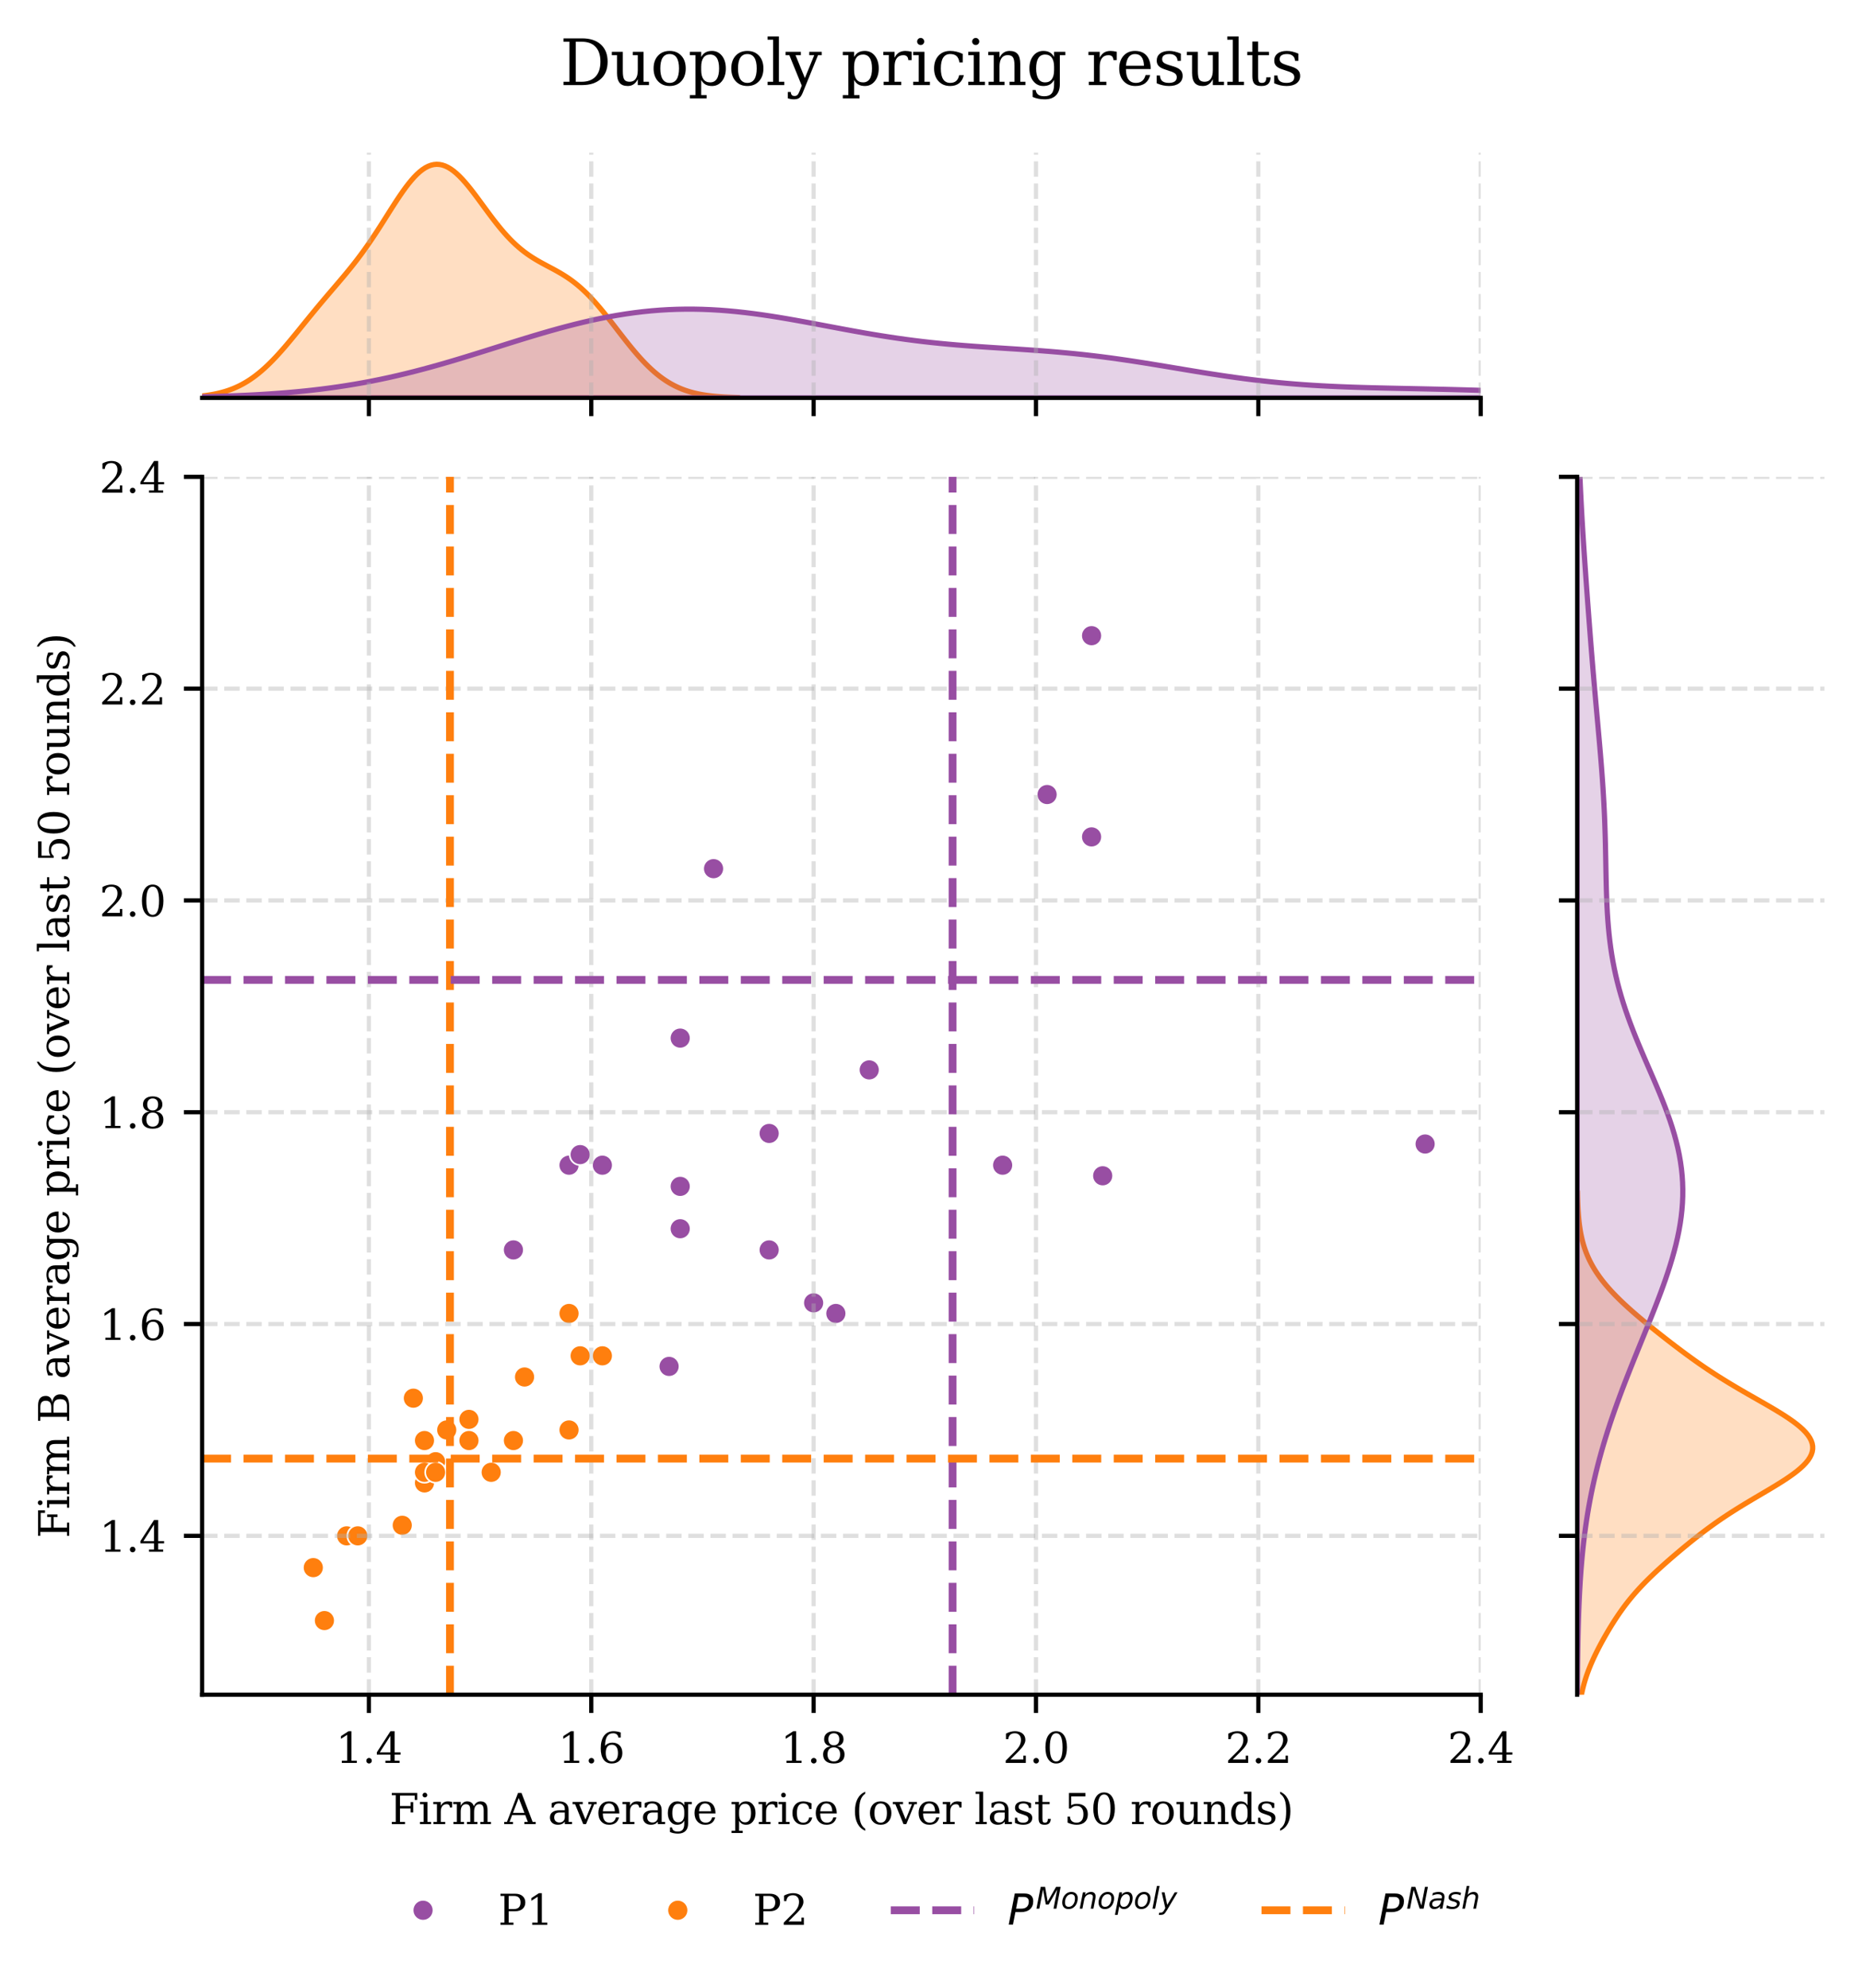 <?xml version="1.0" encoding="utf-8" standalone="no"?>
<!DOCTYPE svg PUBLIC "-//W3C//DTD SVG 1.1//EN"
  "http://www.w3.org/Graphics/SVG/1.1/DTD/svg11.dtd">
<svg xmlns:xlink="http://www.w3.org/1999/xlink" width="357.239pt" height="381.2pt" viewBox="0 0 357.239 381.2" xmlns="http://www.w3.org/2000/svg" version="1.1">
 <defs>
  <style type="text/css">*{stroke-linejoin: round; stroke-linecap: butt}</style>
 </defs>
 <g id="figure_1">
  <g id="patch_1">
   <path d="M 0 381.2 
L 357.239 381.2 
L 357.239 0 
L 0 0 
z
" style="fill: #ffffff"/>
  </g>
  <g id="axes_1">
   <g id="patch_2">
    <path d="M 38.779 325 
L 284.087 325 
L 284.087 91.443 
L 38.779 91.443 
z
" style="fill: #ffffff"/>
   </g>
   <g id="PathCollection_1">
    <defs>
     <path id="C0_0_03b97d07ee" d="M 0 2 
C 0.53 2 1.039 1.789 1.414 1.414 
C 1.789 1.039 2 0.53 2 -0 
C 2 -0.53 1.789 -1.039 1.414 -1.414 
C 1.039 -1.789 0.53 -2 0 -2 
C -0.53 -2 -1.039 -1.789 -1.414 -1.414 
C -1.789 -1.039 -2 -0.53 -2 0 
C -2 0.53 -1.789 1.039 -1.414 1.414 
C -1.039 1.789 -0.53 2 0 2 
z
"/>
    </defs>
    <g clip-path="url(#p7a39f2aaad)">
     <use xlink:href="#C0_0_03b97d07ee" x="211.561" y="225.484" style="fill: #984ea3; stroke: #ffffff; stroke-width: 0.32"/>
    </g>
    <g clip-path="url(#p7a39f2aaad)">
     <use xlink:href="#C0_0_03b97d07ee" x="147.568" y="217.361" style="fill: #984ea3; stroke: #ffffff; stroke-width: 0.32"/>
    </g>
    <g clip-path="url(#p7a39f2aaad)">
     <use xlink:href="#C0_0_03b97d07ee" x="109.171" y="223.453" style="fill: #984ea3; stroke: #ffffff; stroke-width: 0.32"/>
    </g>
    <g clip-path="url(#p7a39f2aaad)">
     <use xlink:href="#C0_0_03b97d07ee" x="156.1" y="249.856" style="fill: #984ea3; stroke: #ffffff; stroke-width: 0.32"/>
    </g>
    <g clip-path="url(#p7a39f2aaad)">
     <use xlink:href="#C0_0_03b97d07ee" x="130.503" y="235.639" style="fill: #984ea3; stroke: #ffffff; stroke-width: 0.32"/>
    </g>
    <g clip-path="url(#p7a39f2aaad)">
     <use xlink:href="#C0_0_03b97d07ee" x="147.568" y="239.701" style="fill: #984ea3; stroke: #ffffff; stroke-width: 0.32"/>
    </g>
    <g clip-path="url(#p7a39f2aaad)">
     <use xlink:href="#C0_0_03b97d07ee" x="98.506" y="239.701" style="fill: #984ea3; stroke: #ffffff; stroke-width: 0.32"/>
    </g>
    <g clip-path="url(#p7a39f2aaad)">
     <use xlink:href="#C0_0_03b97d07ee" x="128.369" y="262.041" style="fill: #984ea3; stroke: #ffffff; stroke-width: 0.32"/>
    </g>
    <g clip-path="url(#p7a39f2aaad)">
     <use xlink:href="#C0_0_03b97d07ee" x="192.363" y="223.453" style="fill: #984ea3; stroke: #ffffff; stroke-width: 0.32"/>
    </g>
    <g clip-path="url(#p7a39f2aaad)">
     <use xlink:href="#C0_0_03b97d07ee" x="200.895" y="152.371" style="fill: #984ea3; stroke: #ffffff; stroke-width: 0.32"/>
    </g>
    <g clip-path="url(#p7a39f2aaad)">
     <use xlink:href="#C0_0_03b97d07ee" x="130.503" y="199.082" style="fill: #984ea3; stroke: #ffffff; stroke-width: 0.32"/>
    </g>
    <g clip-path="url(#p7a39f2aaad)">
     <use xlink:href="#C0_0_03b97d07ee" x="166.766" y="205.175" style="fill: #984ea3; stroke: #ffffff; stroke-width: 0.32"/>
    </g>
    <g clip-path="url(#p7a39f2aaad)">
     <use xlink:href="#C0_0_03b97d07ee" x="111.305" y="221.423" style="fill: #984ea3; stroke: #ffffff; stroke-width: 0.32"/>
    </g>
    <g clip-path="url(#p7a39f2aaad)">
     <use xlink:href="#C0_0_03b97d07ee" x="209.428" y="121.907" style="fill: #984ea3; stroke: #ffffff; stroke-width: 0.32"/>
    </g>
    <g clip-path="url(#p7a39f2aaad)">
     <use xlink:href="#C0_0_03b97d07ee" x="136.902" y="166.587" style="fill: #984ea3; stroke: #ffffff; stroke-width: 0.32"/>
    </g>
    <g clip-path="url(#p7a39f2aaad)">
     <use xlink:href="#C0_0_03b97d07ee" x="100.639" y="264.072" style="fill: #984ea3; stroke: #ffffff; stroke-width: 0.32"/>
    </g>
    <g clip-path="url(#p7a39f2aaad)">
     <use xlink:href="#C0_0_03b97d07ee" x="209.428" y="160.495" style="fill: #984ea3; stroke: #ffffff; stroke-width: 0.32"/>
    </g>
    <g clip-path="url(#p7a39f2aaad)">
     <use xlink:href="#C0_0_03b97d07ee" x="160.366" y="251.887" style="fill: #984ea3; stroke: #ffffff; stroke-width: 0.32"/>
    </g>
    <g clip-path="url(#p7a39f2aaad)">
     <use xlink:href="#C0_0_03b97d07ee" x="115.571" y="223.453" style="fill: #984ea3; stroke: #ffffff; stroke-width: 0.32"/>
    </g>
    <g clip-path="url(#p7a39f2aaad)">
     <use xlink:href="#C0_0_03b97d07ee" x="130.503" y="227.515" style="fill: #984ea3; stroke: #ffffff; stroke-width: 0.32"/>
    </g>
    <g clip-path="url(#p7a39f2aaad)">
     <use xlink:href="#C0_0_03b97d07ee" x="273.421" y="219.392" style="fill: #984ea3; stroke: #ffffff; stroke-width: 0.32"/>
    </g>
    <g clip-path="url(#p7a39f2aaad)">
     <use xlink:href="#C0_0_03b97d07ee" x="81.441" y="284.381" style="fill: #ff7f0e; stroke: #ffffff; stroke-width: 0.32"/>
    </g>
    <g clip-path="url(#p7a39f2aaad)">
     <use xlink:href="#C0_0_03b97d07ee" x="66.509" y="294.536" style="fill: #ff7f0e; stroke: #ffffff; stroke-width: 0.32"/>
    </g>
    <g clip-path="url(#p7a39f2aaad)">
     <use xlink:href="#C0_0_03b97d07ee" x="68.642" y="294.536" style="fill: #ff7f0e; stroke: #ffffff; stroke-width: 0.32"/>
    </g>
    <g clip-path="url(#p7a39f2aaad)">
     <use xlink:href="#C0_0_03b97d07ee" x="81.441" y="276.258" style="fill: #ff7f0e; stroke: #ffffff; stroke-width: 0.32"/>
    </g>
    <g clip-path="url(#p7a39f2aaad)">
     <use xlink:href="#C0_0_03b97d07ee" x="83.574" y="280.32" style="fill: #ff7f0e; stroke: #ffffff; stroke-width: 0.32"/>
    </g>
    <g clip-path="url(#p7a39f2aaad)">
     <use xlink:href="#C0_0_03b97d07ee" x="94.24" y="282.35" style="fill: #ff7f0e; stroke: #ffffff; stroke-width: 0.32"/>
    </g>
    <g clip-path="url(#p7a39f2aaad)">
     <use xlink:href="#C0_0_03b97d07ee" x="111.305" y="260.01" style="fill: #ff7f0e; stroke: #ffffff; stroke-width: 0.32"/>
    </g>
    <g clip-path="url(#p7a39f2aaad)">
     <use xlink:href="#C0_0_03b97d07ee" x="100.639" y="264.072" style="fill: #ff7f0e; stroke: #ffffff; stroke-width: 0.32"/>
    </g>
    <g clip-path="url(#p7a39f2aaad)">
     <use xlink:href="#C0_0_03b97d07ee" x="62.243" y="310.783" style="fill: #ff7f0e; stroke: #ffffff; stroke-width: 0.32"/>
    </g>
    <g clip-path="url(#p7a39f2aaad)">
     <use xlink:href="#C0_0_03b97d07ee" x="81.441" y="282.35" style="fill: #ff7f0e; stroke: #ffffff; stroke-width: 0.32"/>
    </g>
    <g clip-path="url(#p7a39f2aaad)">
     <use xlink:href="#C0_0_03b97d07ee" x="109.171" y="274.227" style="fill: #ff7f0e; stroke: #ffffff; stroke-width: 0.32"/>
    </g>
    <g clip-path="url(#p7a39f2aaad)">
     <use xlink:href="#C0_0_03b97d07ee" x="83.574" y="282.35" style="fill: #ff7f0e; stroke: #ffffff; stroke-width: 0.32"/>
    </g>
    <g clip-path="url(#p7a39f2aaad)">
     <use xlink:href="#C0_0_03b97d07ee" x="98.506" y="276.258" style="fill: #ff7f0e; stroke: #ffffff; stroke-width: 0.32"/>
    </g>
    <g clip-path="url(#p7a39f2aaad)">
     <use xlink:href="#C0_0_03b97d07ee" x="109.171" y="251.887" style="fill: #ff7f0e; stroke: #ffffff; stroke-width: 0.32"/>
    </g>
    <g clip-path="url(#p7a39f2aaad)">
     <use xlink:href="#C0_0_03b97d07ee" x="79.308" y="268.134" style="fill: #ff7f0e; stroke: #ffffff; stroke-width: 0.32"/>
    </g>
    <g clip-path="url(#p7a39f2aaad)">
     <use xlink:href="#C0_0_03b97d07ee" x="77.175" y="292.505" style="fill: #ff7f0e; stroke: #ffffff; stroke-width: 0.32"/>
    </g>
    <g clip-path="url(#p7a39f2aaad)">
     <use xlink:href="#C0_0_03b97d07ee" x="89.973" y="272.196" style="fill: #ff7f0e; stroke: #ffffff; stroke-width: 0.32"/>
    </g>
    <g clip-path="url(#p7a39f2aaad)">
     <use xlink:href="#C0_0_03b97d07ee" x="85.707" y="274.227" style="fill: #ff7f0e; stroke: #ffffff; stroke-width: 0.32"/>
    </g>
    <g clip-path="url(#p7a39f2aaad)">
     <use xlink:href="#C0_0_03b97d07ee" x="60.11" y="300.629" style="fill: #ff7f0e; stroke: #ffffff; stroke-width: 0.32"/>
    </g>
    <g clip-path="url(#p7a39f2aaad)">
     <use xlink:href="#C0_0_03b97d07ee" x="89.973" y="276.258" style="fill: #ff7f0e; stroke: #ffffff; stroke-width: 0.32"/>
    </g>
    <g clip-path="url(#p7a39f2aaad)">
     <use xlink:href="#C0_0_03b97d07ee" x="115.571" y="260.01" style="fill: #ff7f0e; stroke: #ffffff; stroke-width: 0.32"/>
    </g>
   </g>
   <g id="matplotlib.axis_1">
    <g id="xtick_1">
     <g id="line2d_1">
      <path d="M 70.775 325 
L 70.775 91.443 
" clip-path="url(#p7a39f2aaad)" style="fill: none; stroke-dasharray: 2.96,1.28; stroke-dashoffset: 0; stroke: #b0b0b0; stroke-opacity: 0.4; stroke-width: 0.8"/>
     </g>
     <g id="line2d_2">
      <defs>
       <path id="mb00da7ad4c" d="M 0 0 
L 0 3.5 
" style="stroke: #000000; stroke-width: 0.8"/>
      </defs>
      <g>
       <use xlink:href="#mb00da7ad4c" x="70.775" y="325" style="stroke: #000000; stroke-width: 0.8"/>
      </g>
     </g>
     <g id="text_1">
      <!-- 1.4 -->
      <g transform="translate(64.414 338.079) scale(0.08 -0.08)">
       <defs>
        <path id="DejaVuSerif-31" d="M 909 0 
L 909 331 
L 1722 331 
L 1722 4213 
L 781 3603 
L 781 4013 
L 1919 4750 
L 2350 4750 
L 2350 331 
L 3163 331 
L 3163 0 
L 909 0 
z
" transform="scale(0.016)"/>
        <path id="DejaVuSerif-2e" d="M 603 325 
Q 603 500 722 622 
Q 841 744 1019 744 
Q 1191 744 1312 622 
Q 1434 500 1434 325 
Q 1434 153 1312 31 
Q 1191 -91 1019 -91 
Q 841 -91 722 29 
Q 603 150 603 325 
z
" transform="scale(0.016)"/>
        <path id="DejaVuSerif-34" d="M 2234 1581 
L 2234 4063 
L 641 1581 
L 2234 1581 
z
M 3609 0 
L 1484 0 
L 1484 331 
L 2234 331 
L 2234 1247 
L 197 1247 
L 197 1588 
L 2241 4750 
L 2859 4750 
L 2859 1581 
L 3750 1581 
L 3750 1247 
L 2859 1247 
L 2859 331 
L 3609 331 
L 3609 0 
z
" transform="scale(0.016)"/>
       </defs>
       <use xlink:href="#DejaVuSerif-31"/>
       <use xlink:href="#DejaVuSerif-2e" transform="translate(63.623 0)"/>
       <use xlink:href="#DejaVuSerif-34" transform="translate(95.41 0)"/>
      </g>
     </g>
    </g>
    <g id="xtick_2">
     <g id="line2d_3">
      <path d="M 113.438 325 
L 113.438 91.443 
" clip-path="url(#p7a39f2aaad)" style="fill: none; stroke-dasharray: 2.96,1.28; stroke-dashoffset: 0; stroke: #b0b0b0; stroke-opacity: 0.4; stroke-width: 0.8"/>
     </g>
     <g id="line2d_4">
      <g>
       <use xlink:href="#mb00da7ad4c" x="113.438" y="325" style="stroke: #000000; stroke-width: 0.8"/>
      </g>
     </g>
     <g id="text_2">
      <!-- 1.6 -->
      <g transform="translate(107.076 338.079) scale(0.08 -0.08)">
       <defs>
        <path id="DejaVuSerif-36" d="M 2094 219 
Q 2534 219 2771 542 
Q 3009 866 3009 1472 
Q 3009 2078 2771 2401 
Q 2534 2725 2094 2725 
Q 1647 2725 1412 2412 
Q 1178 2100 1178 1509 
Q 1178 888 1415 553 
Q 1653 219 2094 219 
z
M 1075 2569 
Q 1288 2803 1556 2918 
Q 1825 3034 2163 3034 
Q 2859 3034 3264 2615 
Q 3669 2197 3669 1472 
Q 3669 763 3233 336 
Q 2797 -91 2069 -91 
Q 1278 -91 853 498 
Q 428 1088 428 2181 
Q 428 3406 931 4078 
Q 1434 4750 2350 4750 
Q 2597 4750 2869 4703 
Q 3141 4656 3425 4563 
L 3425 3794 
L 3072 3794 
Q 3034 4109 2831 4275 
Q 2628 4441 2284 4441 
Q 1678 4441 1381 3981 
Q 1084 3522 1075 2569 
z
" transform="scale(0.016)"/>
       </defs>
       <use xlink:href="#DejaVuSerif-31"/>
       <use xlink:href="#DejaVuSerif-2e" transform="translate(63.623 0)"/>
       <use xlink:href="#DejaVuSerif-36" transform="translate(95.41 0)"/>
      </g>
     </g>
    </g>
    <g id="xtick_3">
     <g id="line2d_5">
      <path d="M 156.1 325 
L 156.1 91.443 
" clip-path="url(#p7a39f2aaad)" style="fill: none; stroke-dasharray: 2.96,1.28; stroke-dashoffset: 0; stroke: #b0b0b0; stroke-opacity: 0.4; stroke-width: 0.8"/>
     </g>
     <g id="line2d_6">
      <g>
       <use xlink:href="#mb00da7ad4c" x="156.1" y="325" style="stroke: #000000; stroke-width: 0.8"/>
      </g>
     </g>
     <g id="text_3">
      <!-- 1.8 -->
      <g transform="translate(149.739 338.079) scale(0.08 -0.08)">
       <defs>
        <path id="DejaVuSerif-38" d="M 2981 1275 
Q 2981 1775 2732 2051 
Q 2484 2328 2034 2328 
Q 1584 2328 1336 2051 
Q 1088 1775 1088 1275 
Q 1088 772 1336 495 
Q 1584 219 2034 219 
Q 2484 219 2732 495 
Q 2981 772 2981 1275 
z
M 2853 3541 
Q 2853 3966 2637 4203 
Q 2422 4441 2034 4441 
Q 1650 4441 1433 4203 
Q 1216 3966 1216 3541 
Q 1216 3113 1433 2875 
Q 1650 2638 2034 2638 
Q 2422 2638 2637 2875 
Q 2853 3113 2853 3541 
z
M 2516 2484 
Q 3047 2413 3344 2092 
Q 3641 1772 3641 1275 
Q 3641 619 3225 264 
Q 2809 -91 2034 -91 
Q 1263 -91 845 264 
Q 428 619 428 1275 
Q 428 1772 725 2092 
Q 1022 2413 1556 2484 
Q 1084 2569 832 2842 
Q 581 3116 581 3541 
Q 581 4103 968 4426 
Q 1356 4750 2034 4750 
Q 2713 4750 3100 4426 
Q 3488 4103 3488 3541 
Q 3488 3116 3236 2842 
Q 2984 2569 2516 2484 
z
" transform="scale(0.016)"/>
       </defs>
       <use xlink:href="#DejaVuSerif-31"/>
       <use xlink:href="#DejaVuSerif-2e" transform="translate(63.623 0)"/>
       <use xlink:href="#DejaVuSerif-38" transform="translate(95.41 0)"/>
      </g>
     </g>
    </g>
    <g id="xtick_4">
     <g id="line2d_7">
      <path d="M 198.762 325 
L 198.762 91.443 
" clip-path="url(#p7a39f2aaad)" style="fill: none; stroke-dasharray: 2.96,1.28; stroke-dashoffset: 0; stroke: #b0b0b0; stroke-opacity: 0.4; stroke-width: 0.8"/>
     </g>
     <g id="line2d_8">
      <g>
       <use xlink:href="#mb00da7ad4c" x="198.762" y="325" style="stroke: #000000; stroke-width: 0.8"/>
      </g>
     </g>
     <g id="text_4">
      <!-- 2.0 -->
      <g transform="translate(192.401 338.079) scale(0.08 -0.08)">
       <defs>
        <path id="DejaVuSerif-32" d="M 819 3553 
L 469 3553 
L 469 4384 
Q 803 4563 1142 4656 
Q 1481 4750 1806 4750 
Q 2534 4750 2956 4397 
Q 3378 4044 3378 3438 
Q 3378 2753 2422 1800 
Q 2347 1728 2309 1691 
L 1131 513 
L 3078 513 
L 3078 1088 
L 3444 1088 
L 3444 0 
L 434 0 
L 434 341 
L 1850 1753 
Q 2319 2222 2519 2614 
Q 2719 3006 2719 3438 
Q 2719 3909 2473 4175 
Q 2228 4441 1797 4441 
Q 1350 4441 1106 4219 
Q 863 3997 819 3553 
z
" transform="scale(0.016)"/>
        <path id="DejaVuSerif-30" d="M 2034 219 
Q 2513 219 2750 744 
Q 2988 1269 2988 2328 
Q 2988 3391 2750 3916 
Q 2513 4441 2034 4441 
Q 1556 4441 1318 3916 
Q 1081 3391 1081 2328 
Q 1081 1269 1318 744 
Q 1556 219 2034 219 
z
M 2034 -91 
Q 1275 -91 848 546 
Q 422 1184 422 2328 
Q 422 3475 848 4112 
Q 1275 4750 2034 4750 
Q 2797 4750 3222 4112 
Q 3647 3475 3647 2328 
Q 3647 1184 3222 546 
Q 2797 -91 2034 -91 
z
" transform="scale(0.016)"/>
       </defs>
       <use xlink:href="#DejaVuSerif-32"/>
       <use xlink:href="#DejaVuSerif-2e" transform="translate(63.623 0)"/>
       <use xlink:href="#DejaVuSerif-30" transform="translate(95.41 0)"/>
      </g>
     </g>
    </g>
    <g id="xtick_5">
     <g id="line2d_9">
      <path d="M 241.424 325 
L 241.424 91.443 
" clip-path="url(#p7a39f2aaad)" style="fill: none; stroke-dasharray: 2.96,1.28; stroke-dashoffset: 0; stroke: #b0b0b0; stroke-opacity: 0.4; stroke-width: 0.8"/>
     </g>
     <g id="line2d_10">
      <g>
       <use xlink:href="#mb00da7ad4c" x="241.424" y="325" style="stroke: #000000; stroke-width: 0.8"/>
      </g>
     </g>
     <g id="text_5">
      <!-- 2.2 -->
      <g transform="translate(235.063 338.079) scale(0.08 -0.08)">
       <use xlink:href="#DejaVuSerif-32"/>
       <use xlink:href="#DejaVuSerif-2e" transform="translate(63.623 0)"/>
       <use xlink:href="#DejaVuSerif-32" transform="translate(95.41 0)"/>
      </g>
     </g>
    </g>
    <g id="xtick_6">
     <g id="line2d_11">
      <path d="M 284.087 325 
L 284.087 91.443 
" clip-path="url(#p7a39f2aaad)" style="fill: none; stroke-dasharray: 2.96,1.28; stroke-dashoffset: 0; stroke: #b0b0b0; stroke-opacity: 0.4; stroke-width: 0.8"/>
     </g>
     <g id="line2d_12">
      <g>
       <use xlink:href="#mb00da7ad4c" x="284.087" y="325" style="stroke: #000000; stroke-width: 0.8"/>
      </g>
     </g>
     <g id="text_6">
      <!-- 2.4 -->
      <g transform="translate(277.726 338.079) scale(0.08 -0.08)">
       <use xlink:href="#DejaVuSerif-32"/>
       <use xlink:href="#DejaVuSerif-2e" transform="translate(63.623 0)"/>
       <use xlink:href="#DejaVuSerif-34" transform="translate(95.41 0)"/>
      </g>
     </g>
    </g>
    <g id="text_7">
     <!-- Firm A average price (over last 50 rounds) -->
     <g transform="translate(74.72 349.821) scale(0.08 -0.08)">
      <defs>
       <path id="DejaVuSerif-46" d="M 353 0 
L 353 331 
L 947 331 
L 947 4331 
L 353 4331 
L 353 4666 
L 4172 4666 
L 4172 3628 
L 3788 3628 
L 3788 4281 
L 1581 4281 
L 1581 2719 
L 3175 2719 
L 3175 3303 
L 3559 3303 
L 3559 1753 
L 3175 1753 
L 3175 2338 
L 1581 2338 
L 1581 331 
L 2328 331 
L 2328 0 
L 353 0 
z
" transform="scale(0.016)"/>
       <path id="DejaVuSerif-69" d="M 622 4353 
Q 622 4497 726 4603 
Q 831 4709 978 4709 
Q 1122 4709 1226 4603 
Q 1331 4497 1331 4353 
Q 1331 4206 1228 4103 
Q 1125 4000 978 4000 
Q 831 4000 726 4103 
Q 622 4206 622 4353 
z
M 1356 331 
L 1900 331 
L 1900 0 
L 231 0 
L 231 331 
L 781 331 
L 781 2988 
L 231 2988 
L 231 3322 
L 1356 3322 
L 1356 331 
z
" transform="scale(0.016)"/>
       <path id="DejaVuSerif-72" d="M 3059 3328 
L 3059 2497 
L 2728 2497 
Q 2713 2744 2591 2866 
Q 2469 2988 2234 2988 
Q 1809 2988 1582 2694 
Q 1356 2400 1356 1850 
L 1356 331 
L 2022 331 
L 2022 0 
L 263 0 
L 263 331 
L 781 331 
L 781 2994 
L 231 2994 
L 231 3322 
L 1356 3322 
L 1356 2731 
Q 1525 3078 1790 3245 
Q 2056 3413 2438 3413 
Q 2578 3413 2733 3391 
Q 2888 3369 3059 3328 
z
" transform="scale(0.016)"/>
       <path id="DejaVuSerif-6d" d="M 3316 2675 
Q 3481 3041 3739 3227 
Q 3997 3413 4341 3413 
Q 4863 3413 5119 3089 
Q 5375 2766 5375 2113 
L 5375 331 
L 5894 331 
L 5894 0 
L 4300 0 
L 4300 331 
L 4800 331 
L 4800 2047 
Q 4800 2556 4650 2772 
Q 4500 2988 4153 2988 
Q 3769 2988 3567 2697 
Q 3366 2406 3366 1850 
L 3366 331 
L 3866 331 
L 3866 0 
L 2291 0 
L 2291 331 
L 2791 331 
L 2791 2069 
Q 2791 2566 2641 2777 
Q 2491 2988 2144 2988 
Q 1759 2988 1557 2697 
Q 1356 2406 1356 1850 
L 1356 331 
L 1856 331 
L 1856 0 
L 263 0 
L 263 331 
L 781 331 
L 781 2994 
L 231 2994 
L 231 3322 
L 1356 3322 
L 1356 2731 
Q 1516 3063 1762 3238 
Q 2009 3413 2322 3413 
Q 2709 3413 2968 3220 
Q 3228 3028 3316 2675 
z
" transform="scale(0.016)"/>
       <path id="DejaVuSerif-20" transform="scale(0.016)"/>
       <path id="DejaVuSerif-41" d="M 1281 1691 
L 2994 1691 
L 2138 3909 
L 1281 1691 
z
M -38 0 
L -38 331 
L 372 331 
L 2034 4666 
L 2559 4666 
L 4225 331 
L 4684 331 
L 4684 0 
L 2988 0 
L 2988 331 
L 3506 331 
L 3116 1356 
L 1153 1356 
L 763 331 
L 1275 331 
L 1275 0 
L -38 0 
z
" transform="scale(0.016)"/>
       <path id="DejaVuSerif-61" d="M 2547 1044 
L 2547 1747 
L 1806 1747 
Q 1378 1747 1168 1562 
Q 959 1378 959 997 
Q 959 650 1171 447 
Q 1384 244 1747 244 
Q 2106 244 2326 466 
Q 2547 688 2547 1044 
z
M 3122 2075 
L 3122 331 
L 3634 331 
L 3634 0 
L 2547 0 
L 2547 359 
Q 2356 128 2106 18 
Q 1856 -91 1522 -91 
Q 969 -91 644 203 
Q 319 497 319 997 
Q 319 1513 691 1797 
Q 1063 2081 1741 2081 
L 2547 2081 
L 2547 2309 
Q 2547 2688 2317 2895 
Q 2088 3103 1672 3103 
Q 1328 3103 1125 2947 
Q 922 2791 872 2484 
L 575 2484 
L 575 3156 
Q 875 3284 1158 3348 
Q 1441 3413 1709 3413 
Q 2400 3413 2761 3070 
Q 3122 2728 3122 2075 
z
" transform="scale(0.016)"/>
       <path id="DejaVuSerif-76" d="M 1581 0 
L 359 2988 
L -19 2988 
L -19 3322 
L 1509 3322 
L 1509 2988 
L 978 2988 
L 1913 703 
L 2847 2988 
L 2350 2988 
L 2350 3322 
L 3597 3322 
L 3597 2988 
L 3225 2988 
L 2003 0 
L 1581 0 
z
" transform="scale(0.016)"/>
       <path id="DejaVuSerif-65" d="M 3469 1600 
L 991 1600 
L 991 1575 
Q 991 903 1244 561 
Q 1497 219 1991 219 
Q 2369 219 2611 417 
Q 2853 616 2950 1006 
L 3413 1006 
Q 3275 459 2904 184 
Q 2534 -91 1931 -91 
Q 1203 -91 761 389 
Q 319 869 319 1663 
Q 319 2450 753 2931 
Q 1188 3413 1894 3413 
Q 2647 3413 3050 2948 
Q 3453 2484 3469 1600 
z
M 2791 1931 
Q 2772 2513 2545 2808 
Q 2319 3103 1894 3103 
Q 1497 3103 1269 2806 
Q 1041 2509 991 1931 
L 2791 1931 
z
" transform="scale(0.016)"/>
       <path id="DejaVuSerif-67" d="M 3359 2988 
L 3359 72 
Q 3359 -644 2965 -1033 
Q 2572 -1422 1844 -1422 
Q 1516 -1422 1216 -1362 
Q 916 -1303 641 -1184 
L 641 -488 
L 941 -488 
Q 997 -813 1206 -963 
Q 1416 -1113 1806 -1113 
Q 2313 -1113 2548 -827 
Q 2784 -541 2784 72 
L 2784 519 
Q 2616 206 2355 57 
Q 2094 -91 1709 -91 
Q 1097 -91 708 395 
Q 319 881 319 1663 
Q 319 2444 706 2928 
Q 1094 3413 1709 3413 
Q 2094 3413 2355 3264 
Q 2616 3116 2784 2803 
L 2784 3322 
L 3909 3322 
L 3909 2988 
L 3359 2988 
z
M 2784 1825 
Q 2784 2422 2554 2737 
Q 2325 3053 1888 3053 
Q 1444 3053 1217 2703 
Q 991 2353 991 1663 
Q 991 975 1217 622 
Q 1444 269 1888 269 
Q 2325 269 2554 583 
Q 2784 897 2784 1497 
L 2784 1825 
z
" transform="scale(0.016)"/>
       <path id="DejaVuSerif-70" d="M 1313 1825 
L 1313 1497 
Q 1313 897 1542 583 
Q 1772 269 2209 269 
Q 2650 269 2876 622 
Q 3103 975 3103 1663 
Q 3103 2353 2876 2703 
Q 2650 3053 2209 3053 
Q 1772 3053 1542 2737 
Q 1313 2422 1313 1825 
z
M 738 2988 
L 184 2988 
L 184 3322 
L 1313 3322 
L 1313 2803 
Q 1481 3116 1742 3264 
Q 2003 3413 2388 3413 
Q 3000 3413 3387 2928 
Q 3775 2444 3775 1663 
Q 3775 881 3387 395 
Q 3000 -91 2388 -91 
Q 2003 -91 1742 57 
Q 1481 206 1313 519 
L 1313 -997 
L 1856 -997 
L 1856 -1331 
L 184 -1331 
L 184 -997 
L 738 -997 
L 738 2988 
z
" transform="scale(0.016)"/>
       <path id="DejaVuSerif-63" d="M 3291 997 
Q 3169 466 2822 187 
Q 2475 -91 1925 -91 
Q 1200 -91 759 389 
Q 319 869 319 1663 
Q 319 2459 759 2936 
Q 1200 3413 1925 3413 
Q 2241 3413 2553 3339 
Q 2866 3266 3181 3116 
L 3181 2266 
L 2847 2266 
Q 2781 2703 2561 2903 
Q 2341 3103 1931 3103 
Q 1466 3103 1228 2742 
Q 991 2381 991 1663 
Q 991 944 1227 581 
Q 1463 219 1931 219 
Q 2303 219 2525 412 
Q 2747 606 2828 997 
L 3291 997 
z
" transform="scale(0.016)"/>
       <path id="DejaVuSerif-28" d="M 2041 -997 
Q 1281 -656 893 83 
Q 506 822 506 1931 
Q 506 3044 893 3783 
Q 1281 4522 2041 4863 
L 2041 4556 
Q 1559 4225 1350 3623 
Q 1141 3022 1141 1931 
Q 1141 844 1350 242 
Q 1559 -359 2041 -691 
L 2041 -997 
z
" transform="scale(0.016)"/>
       <path id="DejaVuSerif-6f" d="M 1925 219 
Q 2388 219 2623 584 
Q 2859 950 2859 1663 
Q 2859 2375 2623 2739 
Q 2388 3103 1925 3103 
Q 1463 3103 1227 2739 
Q 991 2375 991 1663 
Q 991 950 1228 584 
Q 1466 219 1925 219 
z
M 1925 -91 
Q 1200 -91 759 389 
Q 319 869 319 1663 
Q 319 2456 758 2934 
Q 1197 3413 1925 3413 
Q 2653 3413 3092 2934 
Q 3531 2456 3531 1663 
Q 3531 869 3092 389 
Q 2653 -91 1925 -91 
z
" transform="scale(0.016)"/>
       <path id="DejaVuSerif-6c" d="M 1313 331 
L 1856 331 
L 1856 0 
L 184 0 
L 184 331 
L 738 331 
L 738 4531 
L 184 4531 
L 184 4863 
L 1313 4863 
L 1313 331 
z
" transform="scale(0.016)"/>
       <path id="DejaVuSerif-73" d="M 359 184 
L 359 959 
L 691 959 
Q 703 588 923 403 
Q 1144 219 1575 219 
Q 1963 219 2166 364 
Q 2369 509 2369 788 
Q 2369 1006 2220 1140 
Q 2072 1275 1594 1428 
L 1178 1569 
Q 750 1706 558 1912 
Q 366 2119 366 2438 
Q 366 2894 700 3153 
Q 1034 3413 1625 3413 
Q 1888 3413 2178 3344 
Q 2469 3275 2778 3144 
L 2778 2419 
L 2447 2419 
Q 2434 2741 2221 2922 
Q 2009 3103 1644 3103 
Q 1281 3103 1095 2975 
Q 909 2847 909 2591 
Q 909 2381 1050 2254 
Q 1191 2128 1613 1997 
L 2069 1856 
Q 2541 1709 2748 1489 
Q 2956 1269 2956 922 
Q 2956 450 2595 179 
Q 2234 -91 1600 -91 
Q 1278 -91 972 -22 
Q 666 47 359 184 
z
" transform="scale(0.016)"/>
       <path id="DejaVuSerif-74" d="M 691 2988 
L 184 2988 
L 184 3322 
L 691 3322 
L 691 4353 
L 1269 4353 
L 1269 3322 
L 2350 3322 
L 2350 2988 
L 1269 2988 
L 1269 878 
Q 1269 456 1350 337 
Q 1431 219 1650 219 
Q 1875 219 1978 351 
Q 2081 484 2088 781 
L 2522 781 
Q 2497 328 2275 118 
Q 2053 -91 1600 -91 
Q 1103 -91 897 129 
Q 691 350 691 878 
L 691 2988 
z
" transform="scale(0.016)"/>
       <path id="DejaVuSerif-35" d="M 3219 4666 
L 3219 4153 
L 1081 4153 
L 1081 2816 
Q 1244 2928 1461 2984 
Q 1678 3041 1947 3041 
Q 2703 3041 3140 2622 
Q 3578 2203 3578 1478 
Q 3578 738 3136 323 
Q 2694 -91 1894 -91 
Q 1572 -91 1234 -12 
Q 897 66 544 225 
L 544 1131 
L 897 1131 
Q 925 688 1179 453 
Q 1434 219 1894 219 
Q 2388 219 2653 544 
Q 2919 869 2919 1478 
Q 2919 2084 2655 2407 
Q 2391 2731 1894 2731 
Q 1613 2731 1398 2631 
Q 1184 2531 1019 2322 
L 750 2322 
L 750 4666 
L 3219 4666 
z
" transform="scale(0.016)"/>
       <path id="DejaVuSerif-75" d="M 2266 3322 
L 3341 3322 
L 3341 331 
L 3884 331 
L 3884 0 
L 2766 0 
L 2766 588 
Q 2606 256 2353 82 
Q 2100 -91 1766 -91 
Q 1213 -91 952 223 
Q 691 538 691 1209 
L 691 2988 
L 172 2988 
L 172 3322 
L 1269 3322 
L 1269 1388 
Q 1269 781 1417 556 
Q 1566 331 1947 331 
Q 2347 331 2556 625 
Q 2766 919 2766 1478 
L 2766 2988 
L 2266 2988 
L 2266 3322 
z
" transform="scale(0.016)"/>
       <path id="DejaVuSerif-6e" d="M 263 0 
L 263 331 
L 781 331 
L 781 2988 
L 231 2988 
L 231 3322 
L 1356 3322 
L 1356 2731 
Q 1516 3069 1770 3241 
Q 2025 3413 2363 3413 
Q 2913 3413 3172 3097 
Q 3431 2781 3431 2113 
L 3431 331 
L 3944 331 
L 3944 0 
L 2356 0 
L 2356 331 
L 2853 331 
L 2853 1931 
Q 2853 2541 2703 2767 
Q 2553 2994 2175 2994 
Q 1775 2994 1565 2701 
Q 1356 2409 1356 1850 
L 1356 331 
L 1856 331 
L 1856 0 
L 263 0 
z
" transform="scale(0.016)"/>
       <path id="DejaVuSerif-64" d="M 3359 331 
L 3909 331 
L 3909 0 
L 2784 0 
L 2784 519 
Q 2616 206 2355 57 
Q 2094 -91 1709 -91 
Q 1097 -91 708 395 
Q 319 881 319 1663 
Q 319 2444 706 2928 
Q 1094 3413 1709 3413 
Q 2094 3413 2355 3264 
Q 2616 3116 2784 2803 
L 2784 4531 
L 2241 4531 
L 2241 4863 
L 3359 4863 
L 3359 331 
z
M 2784 1497 
L 2784 1825 
Q 2784 2422 2554 2737 
Q 2325 3053 1888 3053 
Q 1444 3053 1217 2703 
Q 991 2353 991 1663 
Q 991 975 1217 622 
Q 1444 269 1888 269 
Q 2325 269 2554 583 
Q 2784 897 2784 1497 
z
" transform="scale(0.016)"/>
       <path id="DejaVuSerif-29" d="M 453 -997 
L 453 -691 
Q 934 -359 1145 242 
Q 1356 844 1356 1931 
Q 1356 3022 1145 3623 
Q 934 4225 453 4556 
L 453 4863 
Q 1216 4522 1603 3783 
Q 1991 3044 1991 1931 
Q 1991 822 1603 83 
Q 1216 -656 453 -997 
z
" transform="scale(0.016)"/>
      </defs>
      <use xlink:href="#DejaVuSerif-46"/>
      <use xlink:href="#DejaVuSerif-69" transform="translate(69.385 0)"/>
      <use xlink:href="#DejaVuSerif-72" transform="translate(101.367 0)"/>
      <use xlink:href="#DejaVuSerif-6d" transform="translate(149.17 0)"/>
      <use xlink:href="#DejaVuSerif-20" transform="translate(243.994 0)"/>
      <use xlink:href="#DejaVuSerif-41" transform="translate(275.781 0)"/>
      <use xlink:href="#DejaVuSerif-20" transform="translate(347.998 0)"/>
      <use xlink:href="#DejaVuSerif-61" transform="translate(379.785 0)"/>
      <use xlink:href="#DejaVuSerif-76" transform="translate(439.404 0)"/>
      <use xlink:href="#DejaVuSerif-65" transform="translate(495.898 0)"/>
      <use xlink:href="#DejaVuSerif-72" transform="translate(555.078 0)"/>
      <use xlink:href="#DejaVuSerif-61" transform="translate(602.881 0)"/>
      <use xlink:href="#DejaVuSerif-67" transform="translate(662.5 0)"/>
      <use xlink:href="#DejaVuSerif-65" transform="translate(726.514 0)"/>
      <use xlink:href="#DejaVuSerif-20" transform="translate(785.693 0)"/>
      <use xlink:href="#DejaVuSerif-70" transform="translate(817.48 0)"/>
      <use xlink:href="#DejaVuSerif-72" transform="translate(881.494 0)"/>
      <use xlink:href="#DejaVuSerif-69" transform="translate(929.297 0)"/>
      <use xlink:href="#DejaVuSerif-63" transform="translate(961.279 0)"/>
      <use xlink:href="#DejaVuSerif-65" transform="translate(1017.285 0)"/>
      <use xlink:href="#DejaVuSerif-20" transform="translate(1076.465 0)"/>
      <use xlink:href="#DejaVuSerif-28" transform="translate(1108.252 0)"/>
      <use xlink:href="#DejaVuSerif-6f" transform="translate(1147.266 0)"/>
      <use xlink:href="#DejaVuSerif-76" transform="translate(1207.471 0)"/>
      <use xlink:href="#DejaVuSerif-65" transform="translate(1263.965 0)"/>
      <use xlink:href="#DejaVuSerif-72" transform="translate(1323.145 0)"/>
      <use xlink:href="#DejaVuSerif-20" transform="translate(1370.947 0)"/>
      <use xlink:href="#DejaVuSerif-6c" transform="translate(1402.734 0)"/>
      <use xlink:href="#DejaVuSerif-61" transform="translate(1434.717 0)"/>
      <use xlink:href="#DejaVuSerif-73" transform="translate(1494.336 0)"/>
      <use xlink:href="#DejaVuSerif-74" transform="translate(1545.654 0)"/>
      <use xlink:href="#DejaVuSerif-20" transform="translate(1585.84 0)"/>
      <use xlink:href="#DejaVuSerif-35" transform="translate(1617.627 0)"/>
      <use xlink:href="#DejaVuSerif-30" transform="translate(1681.25 0)"/>
      <use xlink:href="#DejaVuSerif-20" transform="translate(1744.873 0)"/>
      <use xlink:href="#DejaVuSerif-72" transform="translate(1776.66 0)"/>
      <use xlink:href="#DejaVuSerif-6f" transform="translate(1824.463 0)"/>
      <use xlink:href="#DejaVuSerif-75" transform="translate(1884.668 0)"/>
      <use xlink:href="#DejaVuSerif-6e" transform="translate(1949.072 0)"/>
      <use xlink:href="#DejaVuSerif-64" transform="translate(2013.477 0)"/>
      <use xlink:href="#DejaVuSerif-73" transform="translate(2077.49 0)"/>
      <use xlink:href="#DejaVuSerif-29" transform="translate(2128.809 0)"/>
     </g>
    </g>
   </g>
   <g id="matplotlib.axis_2">
    <g id="ytick_1">
     <g id="line2d_13">
      <path d="M 38.779 294.536 
L 284.087 294.536 
" clip-path="url(#p7a39f2aaad)" style="fill: none; stroke-dasharray: 2.96,1.28; stroke-dashoffset: 0; stroke: #b0b0b0; stroke-opacity: 0.4; stroke-width: 0.8"/>
     </g>
     <g id="line2d_14">
      <defs>
       <path id="m6e64ff1ce0" d="M 0 0 
L -3.5 0 
" style="stroke: #000000; stroke-width: 0.8"/>
      </defs>
      <g>
       <use xlink:href="#m6e64ff1ce0" x="38.779" y="294.536" style="stroke: #000000; stroke-width: 0.8"/>
      </g>
     </g>
     <g id="text_8">
      <!-- 1.4 -->
      <g transform="translate(19.056 297.575) scale(0.08 -0.08)">
       <use xlink:href="#DejaVuSerif-31"/>
       <use xlink:href="#DejaVuSerif-2e" transform="translate(63.623 0)"/>
       <use xlink:href="#DejaVuSerif-34" transform="translate(95.41 0)"/>
      </g>
     </g>
    </g>
    <g id="ytick_2">
     <g id="line2d_15">
      <path d="M 38.779 253.917 
L 284.087 253.917 
" clip-path="url(#p7a39f2aaad)" style="fill: none; stroke-dasharray: 2.96,1.28; stroke-dashoffset: 0; stroke: #b0b0b0; stroke-opacity: 0.4; stroke-width: 0.8"/>
     </g>
     <g id="line2d_16">
      <g>
       <use xlink:href="#m6e64ff1ce0" x="38.779" y="253.917" style="stroke: #000000; stroke-width: 0.8"/>
      </g>
     </g>
     <g id="text_9">
      <!-- 1.6 -->
      <g transform="translate(19.056 256.957) scale(0.08 -0.08)">
       <use xlink:href="#DejaVuSerif-31"/>
       <use xlink:href="#DejaVuSerif-2e" transform="translate(63.623 0)"/>
       <use xlink:href="#DejaVuSerif-36" transform="translate(95.41 0)"/>
      </g>
     </g>
    </g>
    <g id="ytick_3">
     <g id="line2d_17">
      <path d="M 38.779 213.299 
L 284.087 213.299 
" clip-path="url(#p7a39f2aaad)" style="fill: none; stroke-dasharray: 2.96,1.28; stroke-dashoffset: 0; stroke: #b0b0b0; stroke-opacity: 0.4; stroke-width: 0.8"/>
     </g>
     <g id="line2d_18">
      <g>
       <use xlink:href="#m6e64ff1ce0" x="38.779" y="213.299" style="stroke: #000000; stroke-width: 0.8"/>
      </g>
     </g>
     <g id="text_10">
      <!-- 1.8 -->
      <g transform="translate(19.056 216.338) scale(0.08 -0.08)">
       <use xlink:href="#DejaVuSerif-31"/>
       <use xlink:href="#DejaVuSerif-2e" transform="translate(63.623 0)"/>
       <use xlink:href="#DejaVuSerif-38" transform="translate(95.41 0)"/>
      </g>
     </g>
    </g>
    <g id="ytick_4">
     <g id="line2d_19">
      <path d="M 38.779 172.68 
L 284.087 172.68 
" clip-path="url(#p7a39f2aaad)" style="fill: none; stroke-dasharray: 2.96,1.28; stroke-dashoffset: 0; stroke: #b0b0b0; stroke-opacity: 0.4; stroke-width: 0.8"/>
     </g>
     <g id="line2d_20">
      <g>
       <use xlink:href="#m6e64ff1ce0" x="38.779" y="172.68" style="stroke: #000000; stroke-width: 0.8"/>
      </g>
     </g>
     <g id="text_11">
      <!-- 2.0 -->
      <g transform="translate(19.056 175.72) scale(0.08 -0.08)">
       <use xlink:href="#DejaVuSerif-32"/>
       <use xlink:href="#DejaVuSerif-2e" transform="translate(63.623 0)"/>
       <use xlink:href="#DejaVuSerif-30" transform="translate(95.41 0)"/>
      </g>
     </g>
    </g>
    <g id="ytick_5">
     <g id="line2d_21">
      <path d="M 38.779 132.062 
L 284.087 132.062 
" clip-path="url(#p7a39f2aaad)" style="fill: none; stroke-dasharray: 2.96,1.28; stroke-dashoffset: 0; stroke: #b0b0b0; stroke-opacity: 0.4; stroke-width: 0.8"/>
     </g>
     <g id="line2d_22">
      <g>
       <use xlink:href="#m6e64ff1ce0" x="38.779" y="132.062" style="stroke: #000000; stroke-width: 0.8"/>
      </g>
     </g>
     <g id="text_12">
      <!-- 2.2 -->
      <g transform="translate(19.056 135.101) scale(0.08 -0.08)">
       <use xlink:href="#DejaVuSerif-32"/>
       <use xlink:href="#DejaVuSerif-2e" transform="translate(63.623 0)"/>
       <use xlink:href="#DejaVuSerif-32" transform="translate(95.41 0)"/>
      </g>
     </g>
    </g>
    <g id="ytick_6">
     <g id="line2d_23">
      <path d="M 38.779 91.443 
L 284.087 91.443 
" clip-path="url(#p7a39f2aaad)" style="fill: none; stroke-dasharray: 2.96,1.28; stroke-dashoffset: 0; stroke: #b0b0b0; stroke-opacity: 0.4; stroke-width: 0.8"/>
     </g>
     <g id="line2d_24">
      <g>
       <use xlink:href="#m6e64ff1ce0" x="38.779" y="91.443" style="stroke: #000000; stroke-width: 0.8"/>
      </g>
     </g>
     <g id="text_13">
      <!-- 2.4 -->
      <g transform="translate(19.056 94.482) scale(0.08 -0.08)">
       <use xlink:href="#DejaVuSerif-32"/>
       <use xlink:href="#DejaVuSerif-2e" transform="translate(63.623 0)"/>
       <use xlink:href="#DejaVuSerif-34" transform="translate(95.41 0)"/>
      </g>
     </g>
    </g>
    <g id="text_14">
     <!-- Firm B average price (over last 50 rounds) -->
     <g transform="translate(13.279 294.985) rotate(-90) scale(0.08 -0.08)">
      <defs>
       <path id="DejaVuSerif-42" d="M 1581 331 
L 2516 331 
Q 3078 331 3337 575 
Q 3597 819 3597 1350 
Q 3597 1878 3339 2120 
Q 3081 2363 2516 2363 
L 1581 2363 
L 1581 331 
z
M 1581 2694 
L 2375 2694 
Q 2888 2694 3123 2891 
Q 3359 3088 3359 3513 
Q 3359 3941 3123 4136 
Q 2888 4331 2375 4331 
L 1581 4331 
L 1581 2694 
z
M 353 0 
L 353 331 
L 947 331 
L 947 4331 
L 353 4331 
L 353 4666 
L 2656 4666 
Q 3363 4666 3720 4377 
Q 4078 4088 4078 3513 
Q 4078 3097 3829 2850 
Q 3581 2603 3103 2547 
Q 3697 2472 4005 2167 
Q 4313 1863 4313 1350 
Q 4313 656 3875 328 
Q 3438 0 2509 0 
L 353 0 
z
" transform="scale(0.016)"/>
      </defs>
      <use xlink:href="#DejaVuSerif-46"/>
      <use xlink:href="#DejaVuSerif-69" transform="translate(69.385 0)"/>
      <use xlink:href="#DejaVuSerif-72" transform="translate(101.367 0)"/>
      <use xlink:href="#DejaVuSerif-6d" transform="translate(149.17 0)"/>
      <use xlink:href="#DejaVuSerif-20" transform="translate(243.994 0)"/>
      <use xlink:href="#DejaVuSerif-42" transform="translate(275.781 0)"/>
      <use xlink:href="#DejaVuSerif-20" transform="translate(349.268 0)"/>
      <use xlink:href="#DejaVuSerif-61" transform="translate(381.055 0)"/>
      <use xlink:href="#DejaVuSerif-76" transform="translate(440.674 0)"/>
      <use xlink:href="#DejaVuSerif-65" transform="translate(497.168 0)"/>
      <use xlink:href="#DejaVuSerif-72" transform="translate(556.348 0)"/>
      <use xlink:href="#DejaVuSerif-61" transform="translate(604.15 0)"/>
      <use xlink:href="#DejaVuSerif-67" transform="translate(663.77 0)"/>
      <use xlink:href="#DejaVuSerif-65" transform="translate(727.783 0)"/>
      <use xlink:href="#DejaVuSerif-20" transform="translate(786.963 0)"/>
      <use xlink:href="#DejaVuSerif-70" transform="translate(818.75 0)"/>
      <use xlink:href="#DejaVuSerif-72" transform="translate(882.764 0)"/>
      <use xlink:href="#DejaVuSerif-69" transform="translate(930.566 0)"/>
      <use xlink:href="#DejaVuSerif-63" transform="translate(962.549 0)"/>
      <use xlink:href="#DejaVuSerif-65" transform="translate(1018.555 0)"/>
      <use xlink:href="#DejaVuSerif-20" transform="translate(1077.734 0)"/>
      <use xlink:href="#DejaVuSerif-28" transform="translate(1109.521 0)"/>
      <use xlink:href="#DejaVuSerif-6f" transform="translate(1148.535 0)"/>
      <use xlink:href="#DejaVuSerif-76" transform="translate(1208.74 0)"/>
      <use xlink:href="#DejaVuSerif-65" transform="translate(1265.234 0)"/>
      <use xlink:href="#DejaVuSerif-72" transform="translate(1324.414 0)"/>
      <use xlink:href="#DejaVuSerif-20" transform="translate(1372.217 0)"/>
      <use xlink:href="#DejaVuSerif-6c" transform="translate(1404.004 0)"/>
      <use xlink:href="#DejaVuSerif-61" transform="translate(1435.986 0)"/>
      <use xlink:href="#DejaVuSerif-73" transform="translate(1495.605 0)"/>
      <use xlink:href="#DejaVuSerif-74" transform="translate(1546.924 0)"/>
      <use xlink:href="#DejaVuSerif-20" transform="translate(1587.109 0)"/>
      <use xlink:href="#DejaVuSerif-35" transform="translate(1618.896 0)"/>
      <use xlink:href="#DejaVuSerif-30" transform="translate(1682.52 0)"/>
      <use xlink:href="#DejaVuSerif-20" transform="translate(1746.143 0)"/>
      <use xlink:href="#DejaVuSerif-72" transform="translate(1777.93 0)"/>
      <use xlink:href="#DejaVuSerif-6f" transform="translate(1825.732 0)"/>
      <use xlink:href="#DejaVuSerif-75" transform="translate(1885.938 0)"/>
      <use xlink:href="#DejaVuSerif-6e" transform="translate(1950.342 0)"/>
      <use xlink:href="#DejaVuSerif-64" transform="translate(2014.746 0)"/>
      <use xlink:href="#DejaVuSerif-73" transform="translate(2078.76 0)"/>
      <use xlink:href="#DejaVuSerif-29" transform="translate(2130.078 0)"/>
     </g>
    </g>
   </g>
   <g id="line2d_25"/>
   <g id="line2d_26"/>
   <g id="line2d_27">
    <path d="M 182.76 325 
L 182.76 91.443 
" clip-path="url(#p7a39f2aaad)" style="fill: none; stroke-dasharray: 5.55,2.4; stroke-dashoffset: 0; stroke: #984ea3; stroke-width: 1.5"/>
   </g>
   <g id="line2d_28">
    <path d="M 86.332 325 
L 86.332 91.443 
" clip-path="url(#p7a39f2aaad)" style="fill: none; stroke-dasharray: 5.55,2.4; stroke-dashoffset: 0; stroke: #ff7f0e; stroke-width: 1.5"/>
   </g>
   <g id="line2d_29">
    <path d="M 38.779 187.916 
L 284.087 187.916 
" clip-path="url(#p7a39f2aaad)" style="fill: none; stroke-dasharray: 5.55,2.4; stroke-dashoffset: 0; stroke: #984ea3; stroke-width: 1.5"/>
   </g>
   <g id="line2d_30">
    <path d="M 38.779 279.725 
L 284.087 279.725 
" clip-path="url(#p7a39f2aaad)" style="fill: none; stroke-dasharray: 5.55,2.4; stroke-dashoffset: 0; stroke: #ff7f0e; stroke-width: 1.5"/>
   </g>
   <g id="patch_3">
    <path d="M 38.779 325 
L 38.779 91.443 
" style="fill: none; stroke: #000000; stroke-width: 0.8; stroke-linejoin: miter; stroke-linecap: square"/>
   </g>
   <g id="patch_4">
    <path d="M 38.779 325 
L 284.087 325 
" style="fill: none; stroke: #000000; stroke-width: 0.8; stroke-linejoin: miter; stroke-linecap: square"/>
   </g>
  </g>
  <g id="axes_2">
   <g id="patch_5">
    <path d="M 38.779 76.303 
L 284.087 76.303 
L 284.087 29.269 
L 38.779 29.269 
z
" style="fill: #ffffff"/>
   </g>
   <g id="FillBetweenPolyCollection_1">
    <defs>
     <path id="mdfdcaa3700" d="M 33.937 -304.973 
L 33.937 -304.897 
L 34.479 -304.897 
L 35.021 -304.897 
L 35.563 -304.897 
L 36.104 -304.897 
L 36.646 -304.897 
L 37.188 -304.897 
L 37.73 -304.897 
L 38.271 -304.897 
L 38.813 -304.897 
L 39.355 -304.897 
L 39.897 -304.897 
L 40.438 -304.897 
L 40.98 -304.897 
L 41.522 -304.897 
L 42.064 -304.897 
L 42.605 -304.897 
L 43.147 -304.897 
L 43.689 -304.897 
L 44.23 -304.897 
L 44.772 -304.897 
L 45.314 -304.897 
L 45.856 -304.897 
L 46.397 -304.897 
L 46.939 -304.897 
L 47.481 -304.897 
L 48.023 -304.897 
L 48.564 -304.897 
L 49.106 -304.897 
L 49.648 -304.897 
L 50.19 -304.897 
L 50.731 -304.897 
L 51.273 -304.897 
L 51.815 -304.897 
L 52.357 -304.897 
L 52.898 -304.897 
L 53.44 -304.897 
L 53.982 -304.897 
L 54.523 -304.897 
L 55.065 -304.897 
L 55.607 -304.897 
L 56.149 -304.897 
L 56.69 -304.897 
L 57.232 -304.897 
L 57.774 -304.897 
L 58.316 -304.897 
L 58.857 -304.897 
L 59.399 -304.897 
L 59.941 -304.897 
L 60.483 -304.897 
L 61.024 -304.897 
L 61.566 -304.897 
L 62.108 -304.897 
L 62.65 -304.897 
L 63.191 -304.897 
L 63.733 -304.897 
L 64.275 -304.897 
L 64.817 -304.897 
L 65.358 -304.897 
L 65.9 -304.897 
L 66.442 -304.897 
L 66.983 -304.897 
L 67.525 -304.897 
L 68.067 -304.897 
L 68.609 -304.897 
L 69.15 -304.897 
L 69.692 -304.897 
L 70.234 -304.897 
L 70.776 -304.897 
L 71.317 -304.897 
L 71.859 -304.897 
L 72.401 -304.897 
L 72.943 -304.897 
L 73.484 -304.897 
L 74.026 -304.897 
L 74.568 -304.897 
L 75.11 -304.897 
L 75.651 -304.897 
L 76.193 -304.897 
L 76.735 -304.897 
L 77.276 -304.897 
L 77.818 -304.897 
L 78.36 -304.897 
L 78.902 -304.897 
L 79.443 -304.897 
L 79.985 -304.897 
L 80.527 -304.897 
L 81.069 -304.897 
L 81.61 -304.897 
L 82.152 -304.897 
L 82.694 -304.897 
L 83.236 -304.897 
L 83.777 -304.897 
L 84.319 -304.897 
L 84.861 -304.897 
L 85.403 -304.897 
L 85.944 -304.897 
L 86.486 -304.897 
L 87.028 -304.897 
L 87.569 -304.897 
L 88.111 -304.897 
L 88.653 -304.897 
L 89.195 -304.897 
L 89.736 -304.897 
L 90.278 -304.897 
L 90.82 -304.897 
L 91.362 -304.897 
L 91.903 -304.897 
L 92.445 -304.897 
L 92.987 -304.897 
L 93.529 -304.897 
L 94.07 -304.897 
L 94.612 -304.897 
L 95.154 -304.897 
L 95.696 -304.897 
L 96.237 -304.897 
L 96.779 -304.897 
L 97.321 -304.897 
L 97.862 -304.897 
L 98.404 -304.897 
L 98.946 -304.897 
L 99.488 -304.897 
L 100.029 -304.897 
L 100.571 -304.897 
L 101.113 -304.897 
L 101.655 -304.897 
L 102.196 -304.897 
L 102.738 -304.897 
L 103.28 -304.897 
L 103.822 -304.897 
L 104.363 -304.897 
L 104.905 -304.897 
L 105.447 -304.897 
L 105.989 -304.897 
L 106.53 -304.897 
L 107.072 -304.897 
L 107.614 -304.897 
L 108.156 -304.897 
L 108.697 -304.897 
L 109.239 -304.897 
L 109.781 -304.897 
L 110.322 -304.897 
L 110.864 -304.897 
L 111.406 -304.897 
L 111.948 -304.897 
L 112.489 -304.897 
L 113.031 -304.897 
L 113.573 -304.897 
L 114.115 -304.897 
L 114.656 -304.897 
L 115.198 -304.897 
L 115.74 -304.897 
L 116.282 -304.897 
L 116.823 -304.897 
L 117.365 -304.897 
L 117.907 -304.897 
L 118.449 -304.897 
L 118.99 -304.897 
L 119.532 -304.897 
L 120.074 -304.897 
L 120.615 -304.897 
L 121.157 -304.897 
L 121.699 -304.897 
L 122.241 -304.897 
L 122.782 -304.897 
L 123.324 -304.897 
L 123.866 -304.897 
L 124.408 -304.897 
L 124.949 -304.897 
L 125.491 -304.897 
L 126.033 -304.897 
L 126.575 -304.897 
L 127.116 -304.897 
L 127.658 -304.897 
L 128.2 -304.897 
L 128.742 -304.897 
L 129.283 -304.897 
L 129.825 -304.897 
L 130.367 -304.897 
L 130.908 -304.897 
L 131.45 -304.897 
L 131.992 -304.897 
L 132.534 -304.897 
L 133.075 -304.897 
L 133.617 -304.897 
L 134.159 -304.897 
L 134.701 -304.897 
L 135.242 -304.897 
L 135.784 -304.897 
L 136.326 -304.897 
L 136.868 -304.897 
L 137.409 -304.897 
L 137.951 -304.897 
L 138.493 -304.897 
L 139.035 -304.897 
L 139.576 -304.897 
L 140.118 -304.897 
L 140.66 -304.897 
L 141.201 -304.897 
L 141.743 -304.897 
L 141.743 -304.963 
L 141.743 -304.963 
L 141.201 -304.977 
L 140.66 -304.994 
L 140.118 -305.014 
L 139.576 -305.037 
L 139.035 -305.065 
L 138.493 -305.098 
L 137.951 -305.136 
L 137.409 -305.18 
L 136.868 -305.231 
L 136.326 -305.291 
L 135.784 -305.359 
L 135.242 -305.437 
L 134.701 -305.526 
L 134.159 -305.627 
L 133.617 -305.742 
L 133.075 -305.871 
L 132.534 -306.017 
L 131.992 -306.179 
L 131.45 -306.36 
L 130.908 -306.561 
L 130.367 -306.784 
L 129.825 -307.029 
L 129.283 -307.297 
L 128.742 -307.591 
L 128.2 -307.91 
L 127.658 -308.255 
L 127.116 -308.629 
L 126.575 -309.03 
L 126.033 -309.459 
L 125.491 -309.916 
L 124.949 -310.401 
L 124.408 -310.913 
L 123.866 -311.453 
L 123.324 -312.017 
L 122.782 -312.606 
L 122.241 -313.218 
L 121.699 -313.85 
L 121.157 -314.501 
L 120.615 -315.168 
L 120.074 -315.847 
L 119.532 -316.538 
L 118.99 -317.235 
L 118.449 -317.936 
L 117.907 -318.638 
L 117.365 -319.337 
L 116.823 -320.03 
L 116.282 -320.714 
L 115.74 -321.385 
L 115.198 -322.041 
L 114.656 -322.679 
L 114.115 -323.297 
L 113.573 -323.892 
L 113.031 -324.463 
L 112.489 -325.008 
L 111.948 -325.527 
L 111.406 -326.019 
L 110.864 -326.484 
L 110.322 -326.922 
L 109.781 -327.335 
L 109.239 -327.724 
L 108.697 -328.09 
L 108.156 -328.436 
L 107.614 -328.765 
L 107.072 -329.078 
L 106.53 -329.38 
L 105.989 -329.674 
L 105.447 -329.962 
L 104.905 -330.249 
L 104.363 -330.539 
L 103.822 -330.834 
L 103.28 -331.139 
L 102.738 -331.457 
L 102.196 -331.791 
L 101.655 -332.145 
L 101.113 -332.52 
L 100.571 -332.919 
L 100.029 -333.345 
L 99.488 -333.799 
L 98.946 -334.281 
L 98.404 -334.794 
L 97.862 -335.337 
L 97.321 -335.909 
L 96.779 -336.511 
L 96.237 -337.14 
L 95.696 -337.795 
L 95.154 -338.473 
L 94.612 -339.171 
L 94.07 -339.886 
L 93.529 -340.614 
L 92.987 -341.35 
L 92.445 -342.089 
L 91.903 -342.827 
L 91.362 -343.556 
L 90.82 -344.273 
L 90.278 -344.97 
L 89.736 -345.641 
L 89.195 -346.28 
L 88.653 -346.881 
L 88.111 -347.438 
L 87.569 -347.945 
L 87.028 -348.397 
L 86.486 -348.787 
L 85.944 -349.113 
L 85.403 -349.369 
L 84.861 -349.552 
L 84.319 -349.66 
L 83.777 -349.692 
L 83.236 -349.644 
L 82.694 -349.519 
L 82.152 -349.315 
L 81.61 -349.036 
L 81.069 -348.682 
L 80.527 -348.258 
L 79.985 -347.767 
L 79.443 -347.213 
L 78.902 -346.601 
L 78.36 -345.938 
L 77.818 -345.229 
L 77.276 -344.48 
L 76.735 -343.697 
L 76.193 -342.888 
L 75.651 -342.058 
L 75.11 -341.213 
L 74.568 -340.359 
L 74.026 -339.502 
L 73.484 -338.646 
L 72.943 -337.797 
L 72.401 -336.957 
L 71.859 -336.13 
L 71.317 -335.319 
L 70.776 -334.525 
L 70.234 -333.749 
L 69.692 -332.992 
L 69.15 -332.255 
L 68.609 -331.535 
L 68.067 -330.833 
L 67.525 -330.147 
L 66.983 -329.476 
L 66.442 -328.816 
L 65.9 -328.166 
L 65.358 -327.524 
L 64.817 -326.887 
L 64.275 -326.254 
L 63.733 -325.621 
L 63.191 -324.988 
L 62.65 -324.353 
L 62.108 -323.715 
L 61.566 -323.072 
L 61.024 -322.425 
L 60.483 -321.772 
L 59.941 -321.114 
L 59.399 -320.453 
L 58.857 -319.787 
L 58.316 -319.12 
L 57.774 -318.451 
L 57.232 -317.784 
L 56.69 -317.119 
L 56.149 -316.459 
L 55.607 -315.806 
L 55.065 -315.161 
L 54.523 -314.528 
L 53.982 -313.909 
L 53.44 -313.305 
L 52.898 -312.718 
L 52.357 -312.15 
L 51.815 -311.603 
L 51.273 -311.077 
L 50.731 -310.575 
L 50.19 -310.098 
L 49.648 -309.645 
L 49.106 -309.217 
L 48.564 -308.815 
L 48.023 -308.439 
L 47.481 -308.088 
L 46.939 -307.763 
L 46.397 -307.462 
L 45.856 -307.184 
L 45.314 -306.93 
L 44.772 -306.698 
L 44.23 -306.487 
L 43.689 -306.295 
L 43.147 -306.123 
L 42.605 -305.968 
L 42.064 -305.829 
L 41.522 -305.706 
L 40.98 -305.596 
L 40.438 -305.499 
L 39.897 -305.414 
L 39.355 -305.339 
L 38.813 -305.273 
L 38.271 -305.217 
L 37.73 -305.167 
L 37.188 -305.125 
L 36.646 -305.088 
L 36.104 -305.057 
L 35.563 -305.031 
L 35.021 -305.008 
L 34.479 -304.989 
L 33.937 -304.973 
z
" style="stroke: #ff7f0e"/>
    </defs>
    <g clip-path="url(#pa3ae8e8fef)">
     <use xlink:href="#mdfdcaa3700" x="0" y="381.2" style="fill: #ff7f0e; fill-opacity: 0.25; stroke: #ff7f0e"/>
    </g>
   </g>
   <g id="FillBetweenPolyCollection_2">
    <defs>
     <path id="m986dfb9f10" d="M 24.2 -304.937 
L 24.2 -304.897 
L 25.825 -304.897 
L 27.451 -304.897 
L 29.077 -304.897 
L 30.703 -304.897 
L 32.328 -304.897 
L 33.954 -304.897 
L 35.58 -304.897 
L 37.206 -304.897 
L 38.831 -304.897 
L 40.457 -304.897 
L 42.083 -304.897 
L 43.709 -304.897 
L 45.335 -304.897 
L 46.96 -304.897 
L 48.586 -304.897 
L 50.212 -304.897 
L 51.838 -304.897 
L 53.463 -304.897 
L 55.089 -304.897 
L 56.715 -304.897 
L 58.341 -304.897 
L 59.966 -304.897 
L 61.592 -304.897 
L 63.218 -304.897 
L 64.844 -304.897 
L 66.47 -304.897 
L 68.095 -304.897 
L 69.721 -304.897 
L 71.347 -304.897 
L 72.973 -304.897 
L 74.598 -304.897 
L 76.224 -304.897 
L 77.85 -304.897 
L 79.476 -304.897 
L 81.101 -304.897 
L 82.727 -304.897 
L 84.353 -304.897 
L 85.979 -304.897 
L 87.605 -304.897 
L 89.23 -304.897 
L 90.856 -304.897 
L 92.482 -304.897 
L 94.108 -304.897 
L 95.733 -304.897 
L 97.359 -304.897 
L 98.985 -304.897 
L 100.611 -304.897 
L 102.236 -304.897 
L 103.862 -304.897 
L 105.488 -304.897 
L 107.114 -304.897 
L 108.74 -304.897 
L 110.365 -304.897 
L 111.991 -304.897 
L 113.617 -304.897 
L 115.243 -304.897 
L 116.868 -304.897 
L 118.494 -304.897 
L 120.12 -304.897 
L 121.746 -304.897 
L 123.371 -304.897 
L 124.997 -304.897 
L 126.623 -304.897 
L 128.249 -304.897 
L 129.875 -304.897 
L 131.5 -304.897 
L 133.126 -304.897 
L 134.752 -304.897 
L 136.378 -304.897 
L 138.003 -304.897 
L 139.629 -304.897 
L 141.255 -304.897 
L 142.881 -304.897 
L 144.506 -304.897 
L 146.132 -304.897 
L 147.758 -304.897 
L 149.384 -304.897 
L 151.01 -304.897 
L 152.635 -304.897 
L 154.261 -304.897 
L 155.887 -304.897 
L 157.513 -304.897 
L 159.138 -304.897 
L 160.764 -304.897 
L 162.39 -304.897 
L 164.016 -304.897 
L 165.641 -304.897 
L 167.267 -304.897 
L 168.893 -304.897 
L 170.519 -304.897 
L 172.145 -304.897 
L 173.77 -304.897 
L 175.396 -304.897 
L 177.022 -304.897 
L 178.648 -304.897 
L 180.273 -304.897 
L 181.899 -304.897 
L 183.525 -304.897 
L 185.151 -304.897 
L 186.776 -304.897 
L 188.402 -304.897 
L 190.028 -304.897 
L 191.654 -304.897 
L 193.28 -304.897 
L 194.905 -304.897 
L 196.531 -304.897 
L 198.157 -304.897 
L 199.783 -304.897 
L 201.408 -304.897 
L 203.034 -304.897 
L 204.66 -304.897 
L 206.286 -304.897 
L 207.911 -304.897 
L 209.537 -304.897 
L 211.163 -304.897 
L 212.789 -304.897 
L 214.415 -304.897 
L 216.04 -304.897 
L 217.666 -304.897 
L 219.292 -304.897 
L 220.918 -304.897 
L 222.543 -304.897 
L 224.169 -304.897 
L 225.795 -304.897 
L 227.421 -304.897 
L 229.046 -304.897 
L 230.672 -304.897 
L 232.298 -304.897 
L 233.924 -304.897 
L 235.55 -304.897 
L 237.175 -304.897 
L 238.801 -304.897 
L 240.427 -304.897 
L 242.053 -304.897 
L 243.678 -304.897 
L 245.304 -304.897 
L 246.93 -304.897 
L 248.556 -304.897 
L 250.181 -304.897 
L 251.807 -304.897 
L 253.433 -304.897 
L 255.059 -304.897 
L 256.685 -304.897 
L 258.31 -304.897 
L 259.936 -304.897 
L 261.562 -304.897 
L 263.188 -304.897 
L 264.813 -304.897 
L 266.439 -304.897 
L 268.065 -304.897 
L 269.691 -304.897 
L 271.316 -304.897 
L 272.942 -304.897 
L 274.568 -304.897 
L 276.194 -304.897 
L 277.82 -304.897 
L 279.445 -304.897 
L 281.071 -304.897 
L 282.697 -304.897 
L 284.323 -304.897 
L 285.948 -304.897 
L 287.574 -304.897 
L 289.2 -304.897 
L 290.826 -304.897 
L 292.451 -304.897 
L 294.077 -304.897 
L 295.703 -304.897 
L 297.329 -304.897 
L 298.955 -304.897 
L 300.58 -304.897 
L 302.206 -304.897 
L 303.832 -304.897 
L 305.458 -304.897 
L 307.083 -304.897 
L 308.709 -304.897 
L 310.335 -304.897 
L 311.961 -304.897 
L 313.586 -304.897 
L 315.212 -304.897 
L 316.838 -304.897 
L 318.464 -304.897 
L 320.09 -304.897 
L 321.715 -304.897 
L 323.341 -304.897 
L 324.967 -304.897 
L 326.593 -304.897 
L 328.218 -304.897 
L 329.844 -304.897 
L 331.47 -304.897 
L 333.096 -304.897 
L 334.721 -304.897 
L 336.347 -304.897 
L 337.973 -304.897 
L 339.599 -304.897 
L 341.225 -304.897 
L 342.85 -304.897 
L 344.476 -304.897 
L 346.102 -304.897 
L 347.728 -304.897 
L 347.728 -304.914 
L 347.728 -304.914 
L 346.102 -304.917 
L 344.476 -304.922 
L 342.85 -304.927 
L 341.225 -304.933 
L 339.599 -304.94 
L 337.973 -304.948 
L 336.347 -304.957 
L 334.721 -304.968 
L 333.096 -304.98 
L 331.47 -304.994 
L 329.844 -305.01 
L 328.218 -305.028 
L 326.593 -305.048 
L 324.967 -305.071 
L 323.341 -305.096 
L 321.715 -305.124 
L 320.09 -305.154 
L 318.464 -305.187 
L 316.838 -305.224 
L 315.212 -305.263 
L 313.586 -305.305 
L 311.961 -305.35 
L 310.335 -305.398 
L 308.709 -305.448 
L 307.083 -305.501 
L 305.458 -305.557 
L 303.832 -305.614 
L 302.206 -305.674 
L 300.58 -305.734 
L 298.955 -305.796 
L 297.329 -305.859 
L 295.703 -305.922 
L 294.077 -305.984 
L 292.451 -306.046 
L 290.826 -306.107 
L 289.2 -306.166 
L 287.574 -306.224 
L 285.948 -306.279 
L 284.323 -306.332 
L 282.697 -306.382 
L 281.071 -306.429 
L 279.445 -306.473 
L 277.82 -306.515 
L 276.194 -306.554 
L 274.568 -306.591 
L 272.942 -306.626 
L 271.316 -306.66 
L 269.691 -306.694 
L 268.065 -306.727 
L 266.439 -306.762 
L 264.813 -306.8 
L 263.188 -306.84 
L 261.562 -306.885 
L 259.936 -306.936 
L 258.31 -306.993 
L 256.685 -307.059 
L 255.059 -307.134 
L 253.433 -307.219 
L 251.807 -307.315 
L 250.181 -307.424 
L 248.556 -307.546 
L 246.93 -307.681 
L 245.304 -307.831 
L 243.678 -307.995 
L 242.053 -308.173 
L 240.427 -308.365 
L 238.801 -308.57 
L 237.175 -308.789 
L 235.55 -309.019 
L 233.924 -309.261 
L 232.298 -309.511 
L 230.672 -309.769 
L 229.046 -310.034 
L 227.421 -310.302 
L 225.795 -310.573 
L 224.169 -310.845 
L 222.543 -311.114 
L 220.918 -311.38 
L 219.292 -311.641 
L 217.666 -311.894 
L 216.04 -312.139 
L 214.415 -312.373 
L 212.789 -312.596 
L 211.163 -312.807 
L 209.537 -313.004 
L 207.911 -313.189 
L 206.286 -313.361 
L 204.66 -313.52 
L 203.034 -313.667 
L 201.408 -313.803 
L 199.783 -313.929 
L 198.157 -314.047 
L 196.531 -314.158 
L 194.905 -314.265 
L 193.28 -314.368 
L 191.654 -314.472 
L 190.028 -314.576 
L 188.402 -314.685 
L 186.776 -314.799 
L 185.151 -314.921 
L 183.525 -315.053 
L 181.899 -315.196 
L 180.273 -315.351 
L 178.648 -315.519 
L 177.022 -315.702 
L 175.396 -315.9 
L 173.77 -316.113 
L 172.145 -316.341 
L 170.519 -316.584 
L 168.893 -316.84 
L 167.267 -317.108 
L 165.641 -317.388 
L 164.016 -317.677 
L 162.39 -317.973 
L 160.764 -318.275 
L 159.138 -318.581 
L 157.513 -318.887 
L 155.887 -319.192 
L 154.261 -319.493 
L 152.635 -319.786 
L 151.01 -320.071 
L 149.384 -320.343 
L 147.758 -320.601 
L 146.132 -320.842 
L 144.506 -321.064 
L 142.881 -321.264 
L 141.255 -321.44 
L 139.629 -321.592 
L 138.003 -321.716 
L 136.378 -321.811 
L 134.752 -321.877 
L 133.126 -321.911 
L 131.5 -321.913 
L 129.875 -321.883 
L 128.249 -321.82 
L 126.623 -321.723 
L 124.997 -321.593 
L 123.371 -321.43 
L 121.746 -321.234 
L 120.12 -321.006 
L 118.494 -320.747 
L 116.868 -320.458 
L 115.243 -320.14 
L 113.617 -319.795 
L 111.991 -319.424 
L 110.365 -319.029 
L 108.74 -318.612 
L 107.114 -318.175 
L 105.488 -317.72 
L 103.862 -317.25 
L 102.236 -316.767 
L 100.611 -316.273 
L 98.985 -315.771 
L 97.359 -315.263 
L 95.733 -314.752 
L 94.108 -314.24 
L 92.482 -313.73 
L 90.856 -313.224 
L 89.23 -312.724 
L 87.605 -312.232 
L 85.979 -311.75 
L 84.353 -311.281 
L 82.727 -310.825 
L 81.101 -310.385 
L 79.476 -309.962 
L 77.85 -309.556 
L 76.224 -309.168 
L 74.598 -308.8 
L 72.973 -308.452 
L 71.347 -308.124 
L 69.721 -307.816 
L 68.095 -307.529 
L 66.47 -307.262 
L 64.844 -307.014 
L 63.218 -306.786 
L 61.592 -306.576 
L 59.966 -306.384 
L 58.341 -306.209 
L 56.715 -306.051 
L 55.089 -305.908 
L 53.463 -305.779 
L 51.838 -305.664 
L 50.212 -305.562 
L 48.586 -305.471 
L 46.96 -305.39 
L 45.335 -305.32 
L 43.709 -305.258 
L 42.083 -305.203 
L 40.457 -305.156 
L 38.831 -305.116 
L 37.206 -305.081 
L 35.58 -305.051 
L 33.954 -305.025 
L 32.328 -305.003 
L 30.703 -304.985 
L 29.077 -304.97 
L 27.451 -304.956 
L 25.825 -304.946 
L 24.2 -304.937 
z
" style="stroke: #984ea3"/>
    </defs>
    <g clip-path="url(#pa3ae8e8fef)">
     <use xlink:href="#m986dfb9f10" x="0" y="381.2" style="fill: #984ea3; fill-opacity: 0.25; stroke: #984ea3"/>
    </g>
   </g>
   <g id="matplotlib.axis_3">
    <g id="xtick_7">
     <g id="line2d_31">
      <path d="M 70.775 76.303 
L 70.775 29.269 
" clip-path="url(#pa3ae8e8fef)" style="fill: none; stroke-dasharray: 2.96,1.28; stroke-dashoffset: 0; stroke: #b0b0b0; stroke-opacity: 0.4; stroke-width: 0.8"/>
     </g>
     <g id="line2d_32">
      <g>
       <use xlink:href="#mb00da7ad4c" x="70.775" y="76.303" style="stroke: #000000; stroke-width: 0.8"/>
      </g>
     </g>
    </g>
    <g id="xtick_8">
     <g id="line2d_33">
      <path d="M 113.438 76.303 
L 113.438 29.269 
" clip-path="url(#pa3ae8e8fef)" style="fill: none; stroke-dasharray: 2.96,1.28; stroke-dashoffset: 0; stroke: #b0b0b0; stroke-opacity: 0.4; stroke-width: 0.8"/>
     </g>
     <g id="line2d_34">
      <g>
       <use xlink:href="#mb00da7ad4c" x="113.438" y="76.303" style="stroke: #000000; stroke-width: 0.8"/>
      </g>
     </g>
    </g>
    <g id="xtick_9">
     <g id="line2d_35">
      <path d="M 156.1 76.303 
L 156.1 29.269 
" clip-path="url(#pa3ae8e8fef)" style="fill: none; stroke-dasharray: 2.96,1.28; stroke-dashoffset: 0; stroke: #b0b0b0; stroke-opacity: 0.4; stroke-width: 0.8"/>
     </g>
     <g id="line2d_36">
      <g>
       <use xlink:href="#mb00da7ad4c" x="156.1" y="76.303" style="stroke: #000000; stroke-width: 0.8"/>
      </g>
     </g>
    </g>
    <g id="xtick_10">
     <g id="line2d_37">
      <path d="M 198.762 76.303 
L 198.762 29.269 
" clip-path="url(#pa3ae8e8fef)" style="fill: none; stroke-dasharray: 2.96,1.28; stroke-dashoffset: 0; stroke: #b0b0b0; stroke-opacity: 0.4; stroke-width: 0.8"/>
     </g>
     <g id="line2d_38">
      <g>
       <use xlink:href="#mb00da7ad4c" x="198.762" y="76.303" style="stroke: #000000; stroke-width: 0.8"/>
      </g>
     </g>
    </g>
    <g id="xtick_11">
     <g id="line2d_39">
      <path d="M 241.424 76.303 
L 241.424 29.269 
" clip-path="url(#pa3ae8e8fef)" style="fill: none; stroke-dasharray: 2.96,1.28; stroke-dashoffset: 0; stroke: #b0b0b0; stroke-opacity: 0.4; stroke-width: 0.8"/>
     </g>
     <g id="line2d_40">
      <g>
       <use xlink:href="#mb00da7ad4c" x="241.424" y="76.303" style="stroke: #000000; stroke-width: 0.8"/>
      </g>
     </g>
    </g>
    <g id="xtick_12">
     <g id="line2d_41">
      <path d="M 284.087 76.303 
L 284.087 29.269 
" clip-path="url(#pa3ae8e8fef)" style="fill: none; stroke-dasharray: 2.96,1.28; stroke-dashoffset: 0; stroke: #b0b0b0; stroke-opacity: 0.4; stroke-width: 0.8"/>
     </g>
     <g id="line2d_42">
      <g>
       <use xlink:href="#mb00da7ad4c" x="284.087" y="76.303" style="stroke: #000000; stroke-width: 0.8"/>
      </g>
     </g>
    </g>
   </g>
   <g id="matplotlib.axis_4">
    <g id="ytick_7"/>
    <g id="ytick_8"/>
   </g>
   <g id="patch_6">
    <path d="M 38.779 76.303 
L 284.087 76.303 
" style="fill: none; stroke: #000000; stroke-width: 0.8; stroke-linejoin: miter; stroke-linecap: square"/>
   </g>
  </g>
  <g id="axes_3">
   <g id="patch_7">
    <path d="M 302.587 325 
L 350.039 325 
L 350.039 91.443 
L 302.587 91.443 
z
" style="fill: #ffffff"/>
   </g>
   <g id="FillBetweenPolyCollection_3">
    <defs>
     <path id="m371fe2c683" d="M 302.633 -46.998 
L 302.587 -46.998 
L 302.587 -47.529 
L 302.587 -48.06 
L 302.587 -48.592 
L 302.587 -49.123 
L 302.587 -49.654 
L 302.587 -50.186 
L 302.587 -50.717 
L 302.587 -51.248 
L 302.587 -51.78 
L 302.587 -52.311 
L 302.587 -52.842 
L 302.587 -53.374 
L 302.587 -53.905 
L 302.587 -54.436 
L 302.587 -54.968 
L 302.587 -55.499 
L 302.587 -56.03 
L 302.587 -56.562 
L 302.587 -57.093 
L 302.587 -57.624 
L 302.587 -58.156 
L 302.587 -58.687 
L 302.587 -59.218 
L 302.587 -59.749 
L 302.587 -60.281 
L 302.587 -60.812 
L 302.587 -61.343 
L 302.587 -61.875 
L 302.587 -62.406 
L 302.587 -62.937 
L 302.587 -63.469 
L 302.587 -64 
L 302.587 -64.531 
L 302.587 -65.063 
L 302.587 -65.594 
L 302.587 -66.125 
L 302.587 -66.657 
L 302.587 -67.188 
L 302.587 -67.719 
L 302.587 -68.251 
L 302.587 -68.782 
L 302.587 -69.313 
L 302.587 -69.845 
L 302.587 -70.376 
L 302.587 -70.907 
L 302.587 -71.439 
L 302.587 -71.97 
L 302.587 -72.501 
L 302.587 -73.033 
L 302.587 -73.564 
L 302.587 -74.095 
L 302.587 -74.627 
L 302.587 -75.158 
L 302.587 -75.689 
L 302.587 -76.221 
L 302.587 -76.752 
L 302.587 -77.283 
L 302.587 -77.815 
L 302.587 -78.346 
L 302.587 -78.877 
L 302.587 -79.409 
L 302.587 -79.94 
L 302.587 -80.471 
L 302.587 -81.003 
L 302.587 -81.534 
L 302.587 -82.065 
L 302.587 -82.597 
L 302.587 -83.128 
L 302.587 -83.659 
L 302.587 -84.191 
L 302.587 -84.722 
L 302.587 -85.253 
L 302.587 -85.785 
L 302.587 -86.316 
L 302.587 -86.847 
L 302.587 -87.379 
L 302.587 -87.91 
L 302.587 -88.441 
L 302.587 -88.973 
L 302.587 -89.504 
L 302.587 -90.035 
L 302.587 -90.567 
L 302.587 -91.098 
L 302.587 -91.629 
L 302.587 -92.161 
L 302.587 -92.692 
L 302.587 -93.223 
L 302.587 -93.755 
L 302.587 -94.286 
L 302.587 -94.817 
L 302.587 -95.349 
L 302.587 -95.88 
L 302.587 -96.411 
L 302.587 -96.943 
L 302.587 -97.474 
L 302.587 -98.005 
L 302.587 -98.537 
L 302.587 -99.068 
L 302.587 -99.599 
L 302.587 -100.131 
L 302.587 -100.662 
L 302.587 -101.193 
L 302.587 -101.725 
L 302.587 -102.256 
L 302.587 -102.787 
L 302.587 -103.319 
L 302.587 -103.85 
L 302.587 -104.381 
L 302.587 -104.913 
L 302.587 -105.444 
L 302.587 -105.975 
L 302.587 -106.507 
L 302.587 -107.038 
L 302.587 -107.569 
L 302.587 -108.101 
L 302.587 -108.632 
L 302.587 -109.163 
L 302.587 -109.695 
L 302.587 -110.226 
L 302.587 -110.757 
L 302.587 -111.289 
L 302.587 -111.82 
L 302.587 -112.351 
L 302.587 -112.883 
L 302.587 -113.414 
L 302.587 -113.945 
L 302.587 -114.477 
L 302.587 -115.008 
L 302.587 -115.539 
L 302.587 -116.071 
L 302.587 -116.602 
L 302.587 -117.133 
L 302.587 -117.665 
L 302.587 -118.196 
L 302.587 -118.727 
L 302.587 -119.259 
L 302.587 -119.79 
L 302.587 -120.321 
L 302.587 -120.853 
L 302.587 -121.384 
L 302.587 -121.915 
L 302.587 -122.447 
L 302.587 -122.978 
L 302.587 -123.509 
L 302.587 -124.041 
L 302.587 -124.572 
L 302.587 -125.103 
L 302.587 -125.635 
L 302.587 -126.166 
L 302.587 -126.697 
L 302.587 -127.229 
L 302.587 -127.76 
L 302.587 -128.291 
L 302.587 -128.823 
L 302.587 -129.354 
L 302.587 -129.885 
L 302.587 -130.417 
L 302.587 -130.948 
L 302.587 -131.479 
L 302.587 -132.011 
L 302.587 -132.542 
L 302.587 -133.073 
L 302.587 -133.605 
L 302.587 -134.136 
L 302.587 -134.667 
L 302.587 -135.199 
L 302.587 -135.73 
L 302.587 -136.261 
L 302.587 -136.793 
L 302.587 -137.324 
L 302.587 -137.855 
L 302.587 -138.387 
L 302.587 -138.918 
L 302.587 -139.449 
L 302.587 -139.981 
L 302.587 -140.512 
L 302.587 -141.043 
L 302.587 -141.575 
L 302.587 -142.106 
L 302.587 -142.637 
L 302.587 -143.168 
L 302.587 -143.7 
L 302.587 -144.231 
L 302.587 -144.762 
L 302.587 -145.294 
L 302.587 -145.825 
L 302.587 -146.356 
L 302.587 -146.888 
L 302.587 -147.419 
L 302.587 -147.95 
L 302.587 -148.482 
L 302.587 -149.013 
L 302.587 -149.544 
L 302.587 -150.076 
L 302.587 -150.607 
L 302.587 -151.138 
L 302.587 -151.67 
L 302.587 -152.201 
L 302.587 -152.732 
L 302.635 -152.732 
L 302.635 -152.732 
L 302.646 -152.201 
L 302.66 -151.67 
L 302.676 -151.138 
L 302.694 -150.607 
L 302.717 -150.076 
L 302.743 -149.544 
L 302.774 -149.013 
L 302.81 -148.482 
L 302.852 -147.95 
L 302.9 -147.419 
L 302.955 -146.888 
L 303.019 -146.356 
L 303.092 -145.825 
L 303.174 -145.294 
L 303.267 -144.762 
L 303.372 -144.231 
L 303.489 -143.7 
L 303.62 -143.168 
L 303.766 -142.637 
L 303.927 -142.106 
L 304.104 -141.575 
L 304.299 -141.043 
L 304.512 -140.512 
L 304.743 -139.981 
L 304.994 -139.449 
L 305.265 -138.918 
L 305.557 -138.387 
L 305.87 -137.855 
L 306.203 -137.324 
L 306.559 -136.793 
L 306.935 -136.261 
L 307.333 -135.73 
L 307.752 -135.199 
L 308.192 -134.667 
L 308.653 -134.136 
L 309.133 -133.605 
L 309.632 -133.073 
L 310.15 -132.542 
L 310.685 -132.011 
L 311.236 -131.479 
L 311.803 -130.948 
L 312.385 -130.417 
L 312.98 -129.885 
L 313.587 -129.354 
L 314.206 -128.823 
L 314.835 -128.291 
L 315.472 -127.76 
L 316.118 -127.229 
L 316.772 -126.697 
L 317.432 -126.166 
L 318.098 -125.635 
L 318.77 -125.103 
L 319.448 -124.572 
L 320.132 -124.041 
L 320.821 -123.509 
L 321.517 -122.978 
L 322.22 -122.447 
L 322.93 -121.915 
L 323.65 -121.384 
L 324.379 -120.853 
L 325.12 -120.321 
L 325.872 -119.79 
L 326.639 -119.259 
L 327.42 -118.727 
L 328.217 -118.196 
L 329.031 -117.665 
L 329.862 -117.133 
L 330.711 -116.602 
L 331.576 -116.071 
L 332.458 -115.539 
L 333.355 -115.008 
L 334.265 -114.477 
L 335.185 -113.945 
L 336.113 -113.414 
L 337.045 -112.883 
L 337.975 -112.351 
L 338.9 -111.82 
L 339.813 -111.289 
L 340.709 -110.757 
L 341.581 -110.226 
L 342.421 -109.695 
L 343.225 -109.163 
L 343.983 -108.632 
L 344.69 -108.101 
L 345.338 -107.569 
L 345.921 -107.038 
L 346.434 -106.507 
L 346.871 -105.975 
L 347.227 -105.444 
L 347.498 -104.913 
L 347.682 -104.381 
L 347.776 -103.85 
L 347.779 -103.319 
L 347.692 -102.787 
L 347.515 -102.256 
L 347.251 -101.725 
L 346.903 -101.193 
L 346.474 -100.662 
L 345.969 -100.131 
L 345.394 -99.599 
L 344.755 -99.068 
L 344.059 -98.537 
L 343.312 -98.005 
L 342.523 -97.474 
L 341.697 -96.943 
L 340.842 -96.411 
L 339.966 -95.88 
L 339.076 -95.349 
L 338.176 -94.817 
L 337.274 -94.286 
L 336.375 -93.755 
L 335.482 -93.223 
L 334.6 -92.692 
L 333.732 -92.161 
L 332.881 -91.629 
L 332.047 -91.098 
L 331.233 -90.567 
L 330.438 -90.035 
L 329.663 -89.504 
L 328.906 -88.973 
L 328.168 -88.441 
L 327.446 -87.91 
L 326.74 -87.379 
L 326.047 -86.847 
L 325.367 -86.316 
L 324.699 -85.785 
L 324.04 -85.253 
L 323.39 -84.722 
L 322.748 -84.191 
L 322.113 -83.659 
L 321.486 -83.128 
L 320.865 -82.597 
L 320.252 -82.065 
L 319.646 -81.534 
L 319.048 -81.003 
L 318.46 -80.471 
L 317.881 -79.94 
L 317.313 -79.409 
L 316.756 -78.877 
L 316.212 -78.346 
L 315.681 -77.815 
L 315.165 -77.283 
L 314.663 -76.752 
L 314.175 -76.221 
L 313.703 -75.689 
L 313.246 -75.158 
L 312.803 -74.627 
L 312.375 -74.095 
L 311.961 -73.564 
L 311.561 -73.033 
L 311.173 -72.501 
L 310.796 -71.97 
L 310.431 -71.439 
L 310.076 -70.907 
L 309.729 -70.376 
L 309.392 -69.845 
L 309.062 -69.313 
L 308.739 -68.782 
L 308.423 -68.251 
L 308.114 -67.719 
L 307.81 -67.188 
L 307.513 -66.657 
L 307.223 -66.125 
L 306.938 -65.594 
L 306.661 -65.063 
L 306.391 -64.531 
L 306.128 -64 
L 305.873 -63.469 
L 305.627 -62.937 
L 305.391 -62.406 
L 305.163 -61.875 
L 304.946 -61.343 
L 304.74 -60.812 
L 304.544 -60.281 
L 304.359 -59.749 
L 304.186 -59.218 
L 304.024 -58.687 
L 303.873 -58.156 
L 303.733 -57.624 
L 303.604 -57.093 
L 303.486 -56.562 
L 303.379 -56.03 
L 303.281 -55.499 
L 303.193 -54.968 
L 303.113 -54.436 
L 303.043 -53.905 
L 302.979 -53.374 
L 302.924 -52.842 
L 302.874 -52.311 
L 302.831 -51.78 
L 302.794 -51.248 
L 302.761 -50.717 
L 302.733 -50.186 
L 302.709 -49.654 
L 302.688 -49.123 
L 302.671 -48.592 
L 302.656 -48.06 
L 302.644 -47.529 
L 302.633 -46.998 
z
" style="stroke: #ff7f0e"/>
    </defs>
    <g clip-path="url(#p68fe571a49)">
     <use xlink:href="#m371fe2c683" x="0" y="381.2" style="fill: #ff7f0e; fill-opacity: 0.25; stroke: #ff7f0e"/>
    </g>
   </g>
   <g id="FillBetweenPolyCollection_4">
    <defs>
     <path id="m882507dd56" d="M 302.622 -56.472 
L 302.587 -56.472 
L 302.587 -57.796 
L 302.587 -59.12 
L 302.587 -60.444 
L 302.587 -61.768 
L 302.587 -63.092 
L 302.587 -64.416 
L 302.587 -65.74 
L 302.587 -67.064 
L 302.587 -68.388 
L 302.587 -69.712 
L 302.587 -71.036 
L 302.587 -72.36 
L 302.587 -73.684 
L 302.587 -75.008 
L 302.587 -76.332 
L 302.587 -77.656 
L 302.587 -78.98 
L 302.587 -80.304 
L 302.587 -81.628 
L 302.587 -82.952 
L 302.587 -84.276 
L 302.587 -85.6 
L 302.587 -86.924 
L 302.587 -88.248 
L 302.587 -89.572 
L 302.587 -90.896 
L 302.587 -92.22 
L 302.587 -93.544 
L 302.587 -94.868 
L 302.587 -96.192 
L 302.587 -97.516 
L 302.587 -98.84 
L 302.587 -100.164 
L 302.587 -101.488 
L 302.587 -102.812 
L 302.587 -104.136 
L 302.587 -105.46 
L 302.587 -106.784 
L 302.587 -108.108 
L 302.587 -109.432 
L 302.587 -110.756 
L 302.587 -112.08 
L 302.587 -113.404 
L 302.587 -114.728 
L 302.587 -116.052 
L 302.587 -117.376 
L 302.587 -118.7 
L 302.587 -120.024 
L 302.587 -121.348 
L 302.587 -122.672 
L 302.587 -123.996 
L 302.587 -125.32 
L 302.587 -126.644 
L 302.587 -127.968 
L 302.587 -129.292 
L 302.587 -130.616 
L 302.587 -131.94 
L 302.587 -133.264 
L 302.587 -134.588 
L 302.587 -135.912 
L 302.587 -137.236 
L 302.587 -138.56 
L 302.587 -139.884 
L 302.587 -141.208 
L 302.587 -142.532 
L 302.587 -143.856 
L 302.587 -145.18 
L 302.587 -146.504 
L 302.587 -147.828 
L 302.587 -149.152 
L 302.587 -150.476 
L 302.587 -151.8 
L 302.587 -153.124 
L 302.587 -154.448 
L 302.587 -155.772 
L 302.587 -157.096 
L 302.587 -158.42 
L 302.587 -159.744 
L 302.587 -161.068 
L 302.587 -162.392 
L 302.587 -163.716 
L 302.587 -165.04 
L 302.587 -166.364 
L 302.587 -167.688 
L 302.587 -169.012 
L 302.587 -170.336 
L 302.587 -171.66 
L 302.587 -172.984 
L 302.587 -174.308 
L 302.587 -175.632 
L 302.587 -176.956 
L 302.587 -178.28 
L 302.587 -179.604 
L 302.587 -180.928 
L 302.587 -182.252 
L 302.587 -183.576 
L 302.587 -184.9 
L 302.587 -186.224 
L 302.587 -187.548 
L 302.587 -188.872 
L 302.587 -190.196 
L 302.587 -191.52 
L 302.587 -192.844 
L 302.587 -194.168 
L 302.587 -195.492 
L 302.587 -196.816 
L 302.587 -198.14 
L 302.587 -199.464 
L 302.587 -200.788 
L 302.587 -202.112 
L 302.587 -203.436 
L 302.587 -204.76 
L 302.587 -206.084 
L 302.587 -207.408 
L 302.587 -208.732 
L 302.587 -210.056 
L 302.587 -211.38 
L 302.587 -212.704 
L 302.587 -214.028 
L 302.587 -215.352 
L 302.587 -216.676 
L 302.587 -218 
L 302.587 -219.324 
L 302.587 -220.648 
L 302.587 -221.972 
L 302.587 -223.296 
L 302.587 -224.62 
L 302.587 -225.944 
L 302.587 -227.268 
L 302.587 -228.592 
L 302.587 -229.916 
L 302.587 -231.24 
L 302.587 -232.564 
L 302.587 -233.888 
L 302.587 -235.213 
L 302.587 -236.536 
L 302.587 -237.861 
L 302.587 -239.185 
L 302.587 -240.509 
L 302.587 -241.833 
L 302.587 -243.157 
L 302.587 -244.481 
L 302.587 -245.805 
L 302.587 -247.129 
L 302.587 -248.453 
L 302.587 -249.777 
L 302.587 -251.101 
L 302.587 -252.425 
L 302.587 -253.749 
L 302.587 -255.073 
L 302.587 -256.397 
L 302.587 -257.721 
L 302.587 -259.045 
L 302.587 -260.369 
L 302.587 -261.693 
L 302.587 -263.017 
L 302.587 -264.341 
L 302.587 -265.665 
L 302.587 -266.989 
L 302.587 -268.313 
L 302.587 -269.637 
L 302.587 -270.961 
L 302.587 -272.285 
L 302.587 -273.609 
L 302.587 -274.933 
L 302.587 -276.257 
L 302.587 -277.581 
L 302.587 -278.905 
L 302.587 -280.229 
L 302.587 -281.553 
L 302.587 -282.877 
L 302.587 -284.201 
L 302.587 -285.525 
L 302.587 -286.849 
L 302.587 -288.173 
L 302.587 -289.497 
L 302.587 -290.821 
L 302.587 -292.145 
L 302.587 -293.469 
L 302.587 -294.793 
L 302.587 -296.117 
L 302.587 -297.441 
L 302.587 -298.765 
L 302.587 -300.089 
L 302.587 -301.413 
L 302.587 -302.737 
L 302.587 -304.061 
L 302.587 -305.385 
L 302.587 -306.709 
L 302.587 -308.033 
L 302.587 -309.357 
L 302.587 -310.681 
L 302.587 -312.005 
L 302.587 -313.329 
L 302.587 -314.653 
L 302.587 -315.977 
L 302.587 -317.301 
L 302.587 -318.625 
L 302.587 -319.949 
L 302.605 -319.949 
L 302.605 -319.949 
L 302.608 -318.625 
L 302.613 -317.301 
L 302.618 -315.977 
L 302.625 -314.653 
L 302.632 -313.329 
L 302.641 -312.005 
L 302.651 -310.681 
L 302.662 -309.357 
L 302.675 -308.033 
L 302.69 -306.709 
L 302.707 -305.385 
L 302.727 -304.061 
L 302.748 -302.737 
L 302.773 -301.413 
L 302.8 -300.089 
L 302.83 -298.765 
L 302.863 -297.441 
L 302.9 -296.117 
L 302.939 -294.793 
L 302.983 -293.469 
L 303.03 -292.145 
L 303.081 -290.821 
L 303.135 -289.497 
L 303.193 -288.173 
L 303.255 -286.849 
L 303.32 -285.525 
L 303.389 -284.201 
L 303.461 -282.877 
L 303.536 -281.553 
L 303.615 -280.229 
L 303.696 -278.905 
L 303.78 -277.581 
L 303.866 -276.257 
L 303.954 -274.933 
L 304.044 -273.609 
L 304.136 -272.285 
L 304.229 -270.961 
L 304.323 -269.637 
L 304.419 -268.313 
L 304.516 -266.989 
L 304.614 -265.665 
L 304.713 -264.341 
L 304.813 -263.017 
L 304.914 -261.693 
L 305.016 -260.369 
L 305.119 -259.045 
L 305.223 -257.721 
L 305.329 -256.397 
L 305.437 -255.073 
L 305.546 -253.749 
L 305.656 -252.425 
L 305.769 -251.101 
L 305.883 -249.777 
L 305.999 -248.453 
L 306.116 -247.129 
L 306.234 -245.805 
L 306.353 -244.481 
L 306.473 -243.157 
L 306.593 -241.833 
L 306.711 -240.509 
L 306.829 -239.185 
L 306.945 -237.861 
L 307.058 -236.536 
L 307.167 -235.213 
L 307.272 -233.888 
L 307.372 -232.564 
L 307.467 -231.24 
L 307.555 -229.916 
L 307.636 -228.592 
L 307.711 -227.268 
L 307.778 -225.944 
L 307.837 -224.62 
L 307.89 -223.296 
L 307.935 -221.972 
L 307.975 -220.648 
L 308.009 -219.324 
L 308.038 -218 
L 308.065 -216.676 
L 308.09 -215.352 
L 308.115 -214.028 
L 308.142 -212.704 
L 308.174 -211.38 
L 308.212 -210.056 
L 308.258 -208.732 
L 308.316 -207.408 
L 308.387 -206.084 
L 308.474 -204.76 
L 308.58 -203.436 
L 308.705 -202.112 
L 308.854 -200.788 
L 309.026 -199.464 
L 309.225 -198.14 
L 309.452 -196.816 
L 309.707 -195.492 
L 309.992 -194.168 
L 310.307 -192.844 
L 310.652 -191.52 
L 311.028 -190.196 
L 311.432 -188.872 
L 311.865 -187.548 
L 312.325 -186.224 
L 312.809 -184.9 
L 313.316 -183.576 
L 313.843 -182.252 
L 314.387 -180.928 
L 314.944 -179.604 
L 315.511 -178.28 
L 316.085 -176.956 
L 316.66 -175.632 
L 317.233 -174.308 
L 317.799 -172.984 
L 318.354 -171.66 
L 318.894 -170.336 
L 319.414 -169.012 
L 319.91 -167.688 
L 320.378 -166.364 
L 320.814 -165.04 
L 321.215 -163.716 
L 321.577 -162.392 
L 321.899 -161.068 
L 322.176 -159.744 
L 322.409 -158.42 
L 322.594 -157.096 
L 322.731 -155.772 
L 322.819 -154.448 
L 322.859 -153.124 
L 322.851 -151.8 
L 322.794 -150.476 
L 322.691 -149.152 
L 322.544 -147.828 
L 322.353 -146.504 
L 322.12 -145.18 
L 321.849 -143.856 
L 321.542 -142.532 
L 321.2 -141.208 
L 320.828 -139.884 
L 320.428 -138.56 
L 320.002 -137.236 
L 319.554 -135.912 
L 319.085 -134.588 
L 318.6 -133.264 
L 318.1 -131.94 
L 317.588 -130.616 
L 317.066 -129.292 
L 316.537 -127.968 
L 316.002 -126.644 
L 315.464 -125.32 
L 314.924 -123.996 
L 314.385 -122.672 
L 313.848 -121.348 
L 313.314 -120.024 
L 312.784 -118.7 
L 312.262 -117.376 
L 311.747 -116.052 
L 311.24 -114.728 
L 310.744 -113.404 
L 310.259 -112.08 
L 309.785 -110.756 
L 309.325 -109.432 
L 308.879 -108.108 
L 308.448 -106.784 
L 308.032 -105.46 
L 307.632 -104.136 
L 307.249 -102.812 
L 306.883 -101.488 
L 306.534 -100.164 
L 306.203 -98.84 
L 305.89 -97.516 
L 305.595 -96.192 
L 305.318 -94.868 
L 305.058 -93.544 
L 304.816 -92.22 
L 304.591 -90.896 
L 304.383 -89.572 
L 304.191 -88.248 
L 304.015 -86.924 
L 303.854 -85.6 
L 303.707 -84.276 
L 303.574 -82.952 
L 303.453 -81.628 
L 303.344 -80.304 
L 303.247 -78.98 
L 303.16 -77.656 
L 303.083 -76.332 
L 303.014 -75.008 
L 302.954 -73.684 
L 302.901 -72.36 
L 302.854 -71.036 
L 302.814 -69.712 
L 302.779 -68.388 
L 302.748 -67.064 
L 302.722 -65.74 
L 302.7 -64.416 
L 302.681 -63.092 
L 302.665 -61.768 
L 302.651 -60.444 
L 302.64 -59.12 
L 302.63 -57.796 
L 302.622 -56.472 
z
" style="stroke: #984ea3"/>
    </defs>
    <g clip-path="url(#p68fe571a49)">
     <use xlink:href="#m882507dd56" x="0" y="381.2" style="fill: #984ea3; fill-opacity: 0.25; stroke: #984ea3"/>
    </g>
   </g>
   <g id="matplotlib.axis_5">
    <g id="xtick_13"/>
    <g id="xtick_14"/>
   </g>
   <g id="matplotlib.axis_6">
    <g id="ytick_9">
     <g id="line2d_43">
      <path d="M 302.587 294.536 
L 350.039 294.536 
" clip-path="url(#p68fe571a49)" style="fill: none; stroke-dasharray: 2.96,1.28; stroke-dashoffset: 0; stroke: #b0b0b0; stroke-opacity: 0.4; stroke-width: 0.8"/>
     </g>
     <g id="line2d_44">
      <g>
       <use xlink:href="#m6e64ff1ce0" x="302.587" y="294.536" style="stroke: #000000; stroke-width: 0.8"/>
      </g>
     </g>
    </g>
    <g id="ytick_10">
     <g id="line2d_45">
      <path d="M 302.587 253.917 
L 350.039 253.917 
" clip-path="url(#p68fe571a49)" style="fill: none; stroke-dasharray: 2.96,1.28; stroke-dashoffset: 0; stroke: #b0b0b0; stroke-opacity: 0.4; stroke-width: 0.8"/>
     </g>
     <g id="line2d_46">
      <g>
       <use xlink:href="#m6e64ff1ce0" x="302.587" y="253.917" style="stroke: #000000; stroke-width: 0.8"/>
      </g>
     </g>
    </g>
    <g id="ytick_11">
     <g id="line2d_47">
      <path d="M 302.587 213.299 
L 350.039 213.299 
" clip-path="url(#p68fe571a49)" style="fill: none; stroke-dasharray: 2.96,1.28; stroke-dashoffset: 0; stroke: #b0b0b0; stroke-opacity: 0.4; stroke-width: 0.8"/>
     </g>
     <g id="line2d_48">
      <g>
       <use xlink:href="#m6e64ff1ce0" x="302.587" y="213.299" style="stroke: #000000; stroke-width: 0.8"/>
      </g>
     </g>
    </g>
    <g id="ytick_12">
     <g id="line2d_49">
      <path d="M 302.587 172.68 
L 350.039 172.68 
" clip-path="url(#p68fe571a49)" style="fill: none; stroke-dasharray: 2.96,1.28; stroke-dashoffset: 0; stroke: #b0b0b0; stroke-opacity: 0.4; stroke-width: 0.8"/>
     </g>
     <g id="line2d_50">
      <g>
       <use xlink:href="#m6e64ff1ce0" x="302.587" y="172.68" style="stroke: #000000; stroke-width: 0.8"/>
      </g>
     </g>
    </g>
    <g id="ytick_13">
     <g id="line2d_51">
      <path d="M 302.587 132.062 
L 350.039 132.062 
" clip-path="url(#p68fe571a49)" style="fill: none; stroke-dasharray: 2.96,1.28; stroke-dashoffset: 0; stroke: #b0b0b0; stroke-opacity: 0.4; stroke-width: 0.8"/>
     </g>
     <g id="line2d_52">
      <g>
       <use xlink:href="#m6e64ff1ce0" x="302.587" y="132.062" style="stroke: #000000; stroke-width: 0.8"/>
      </g>
     </g>
    </g>
    <g id="ytick_14">
     <g id="line2d_53">
      <path d="M 302.587 91.443 
L 350.039 91.443 
" clip-path="url(#p68fe571a49)" style="fill: none; stroke-dasharray: 2.96,1.28; stroke-dashoffset: 0; stroke: #b0b0b0; stroke-opacity: 0.4; stroke-width: 0.8"/>
     </g>
     <g id="line2d_54">
      <g>
       <use xlink:href="#m6e64ff1ce0" x="302.587" y="91.443" style="stroke: #000000; stroke-width: 0.8"/>
      </g>
     </g>
    </g>
   </g>
   <g id="patch_8">
    <path d="M 302.587 325 
L 302.587 91.443 
" style="fill: none; stroke: #000000; stroke-width: 0.8; stroke-linejoin: miter; stroke-linecap: square"/>
   </g>
  </g>
  <g id="text_15">
   <!-- Duopoly pricing results -->
   <g transform="translate(107.433 16.318) scale(0.12 -0.12)">
    <defs>
     <path id="DejaVuSerif-44" d="M 1581 331 
L 2163 331 
Q 3072 331 3558 850 
Q 4044 1369 4044 2338 
Q 4044 3306 3559 3818 
Q 3075 4331 2163 4331 
L 1581 4331 
L 1581 331 
z
M 353 0 
L 353 331 
L 947 331 
L 947 4331 
L 353 4331 
L 353 4666 
L 2209 4666 
Q 3416 4666 4089 4050 
Q 4763 3434 4763 2338 
Q 4763 1238 4088 619 
Q 3413 0 2209 0 
L 353 0 
z
" transform="scale(0.016)"/>
     <path id="DejaVuSerif-79" d="M 1381 -609 
L 1600 -56 
L 359 2988 
L -19 2988 
L -19 3322 
L 1509 3322 
L 1509 2988 
L 978 2988 
L 1913 703 
L 2847 2988 
L 2350 2988 
L 2350 3322 
L 3597 3322 
L 3597 2988 
L 3225 2988 
L 1703 -750 
Q 1547 -1138 1356 -1280 
Q 1166 -1422 819 -1422 
Q 672 -1422 517 -1397 
Q 363 -1372 206 -1325 
L 206 -691 
L 500 -691 
Q 519 -903 608 -995 
Q 697 -1088 884 -1088 
Q 1056 -1088 1161 -992 
Q 1266 -897 1381 -609 
z
" transform="scale(0.016)"/>
    </defs>
    <use xlink:href="#DejaVuSerif-44"/>
    <use xlink:href="#DejaVuSerif-75" transform="translate(80.176 0)"/>
    <use xlink:href="#DejaVuSerif-6f" transform="translate(144.58 0)"/>
    <use xlink:href="#DejaVuSerif-70" transform="translate(204.785 0)"/>
    <use xlink:href="#DejaVuSerif-6f" transform="translate(268.799 0)"/>
    <use xlink:href="#DejaVuSerif-6c" transform="translate(329.004 0)"/>
    <use xlink:href="#DejaVuSerif-79" transform="translate(360.986 0)"/>
    <use xlink:href="#DejaVuSerif-20" transform="translate(417.48 0)"/>
    <use xlink:href="#DejaVuSerif-70" transform="translate(449.268 0)"/>
    <use xlink:href="#DejaVuSerif-72" transform="translate(513.281 0)"/>
    <use xlink:href="#DejaVuSerif-69" transform="translate(561.084 0)"/>
    <use xlink:href="#DejaVuSerif-63" transform="translate(593.066 0)"/>
    <use xlink:href="#DejaVuSerif-69" transform="translate(649.072 0)"/>
    <use xlink:href="#DejaVuSerif-6e" transform="translate(681.055 0)"/>
    <use xlink:href="#DejaVuSerif-67" transform="translate(745.459 0)"/>
    <use xlink:href="#DejaVuSerif-20" transform="translate(809.473 0)"/>
    <use xlink:href="#DejaVuSerif-72" transform="translate(841.26 0)"/>
    <use xlink:href="#DejaVuSerif-65" transform="translate(889.062 0)"/>
    <use xlink:href="#DejaVuSerif-73" transform="translate(948.242 0)"/>
    <use xlink:href="#DejaVuSerif-75" transform="translate(999.561 0)"/>
    <use xlink:href="#DejaVuSerif-6c" transform="translate(1063.965 0)"/>
    <use xlink:href="#DejaVuSerif-74" transform="translate(1095.947 0)"/>
    <use xlink:href="#DejaVuSerif-73" transform="translate(1136.133 0)"/>
   </g>
  </g>
  <g id="legend_1">
   <g id="patch_9">
    <path d="M 71.566 374 
L 285.791 374 
Q 287.391 374 287.391 372.4 
L 287.391 361.457 
Q 287.391 359.858 285.791 359.858 
L 71.566 359.858 
Q 69.966 359.858 69.966 361.457 
L 69.966 372.4 
Q 69.966 374 71.566 374 
z
" style="fill: #ffffff; opacity: 0.8"/>
   </g>
   <g id="line2d_55">
    <defs>
     <path id="m8b7690967d" d="M 0 2 
C 0.53 2 1.039 1.789 1.414 1.414 
C 1.789 1.039 2 0.53 2 0 
C 2 -0.53 1.789 -1.039 1.414 -1.414 
C 1.039 -1.789 0.53 -2 0 -2 
C -0.53 -2 -1.039 -1.789 -1.414 -1.414 
C -1.789 -1.039 -2 -0.53 -2 0 
C -2 0.53 -1.789 1.039 -1.414 1.414 
C -1.039 1.789 -0.53 2 0 2 
z
" style="stroke: #ffffff; stroke-width: 0.32"/>
    </defs>
    <g>
     <use xlink:href="#m8b7690967d" x="81.166" y="366.336" style="fill: #984ea3; stroke: #ffffff; stroke-width: 0.32"/>
    </g>
   </g>
   <g id="text_16">
    <!-- P1 -->
    <g transform="translate(95.566 369.136) scale(0.08 -0.08)">
     <defs>
      <path id="DejaVuSerif-50" d="M 1581 2375 
L 2406 2375 
Q 2872 2375 3115 2626 
Q 3359 2878 3359 3353 
Q 3359 3831 3115 4081 
Q 2872 4331 2406 4331 
L 1581 4331 
L 1581 2375 
z
M 353 0 
L 353 331 
L 947 331 
L 947 4331 
L 353 4331 
L 353 4666 
L 2559 4666 
Q 3259 4666 3668 4311 
Q 4078 3956 4078 3353 
Q 4078 2753 3668 2397 
Q 3259 2041 2559 2041 
L 1581 2041 
L 1581 331 
L 2303 331 
L 2303 0 
L 353 0 
z
" transform="scale(0.016)"/>
     </defs>
     <use xlink:href="#DejaVuSerif-50"/>
     <use xlink:href="#DejaVuSerif-31" transform="translate(67.285 0)"/>
    </g>
   </g>
   <g id="line2d_56">
    <defs>
     <path id="mea7de94217" d="M 0 2 
C 0.53 2 1.039 1.789 1.414 1.414 
C 1.789 1.039 2 0.53 2 0 
C 2 -0.53 1.789 -1.039 1.414 -1.414 
C 1.039 -1.789 0.53 -2 0 -2 
C -0.53 -2 -1.039 -1.789 -1.414 -1.414 
C -1.789 -1.039 -2 -0.53 -2 0 
C -2 0.53 -1.789 1.039 -1.414 1.414 
C -1.039 1.789 -0.53 2 0 2 
z
" style="stroke: #ffffff; stroke-width: 0.32"/>
    </defs>
    <g>
     <use xlink:href="#mea7de94217" x="130.039" y="366.336" style="fill: #ff7f0e; stroke: #ffffff; stroke-width: 0.32"/>
    </g>
   </g>
   <g id="text_17">
    <!-- P2 -->
    <g transform="translate(144.439 369.136) scale(0.08 -0.08)">
     <use xlink:href="#DejaVuSerif-50"/>
     <use xlink:href="#DejaVuSerif-32" transform="translate(67.285 0)"/>
    </g>
   </g>
   <g id="line2d_57">
    <path d="M 170.911 366.336 
L 178.911 366.336 
L 186.911 366.336 
" style="fill: none; stroke-dasharray: 5.55,2.4; stroke-dashoffset: 0; stroke: #984ea3; stroke-width: 1.5"/>
   </g>
   <g id="text_18">
    <!-- $P^{Monopoly}$ -->
    <g transform="translate(193.311 369.136) scale(0.08 -0.08)">
     <defs>
      <path id="DejaVuSans-Oblique-50" d="M 1081 4666 
L 2541 4666 
Q 3178 4666 3512 4369 
Q 3847 4072 3847 3500 
Q 3847 2731 3353 2303 
Q 2859 1875 1966 1875 
L 1172 1875 
L 806 0 
L 172 0 
L 1081 4666 
z
M 1613 4147 
L 1275 2394 
L 2069 2394 
Q 2606 2394 2893 2669 
Q 3181 2944 3181 3456 
Q 3181 3784 2986 3965 
Q 2791 4147 2438 4147 
L 1613 4147 
z
" transform="scale(0.016)"/>
      <path id="DejaVuSans-Oblique-4d" d="M 1081 4666 
L 2028 4666 
L 2572 1522 
L 4378 4666 
L 5350 4666 
L 4441 0 
L 3828 0 
L 4622 4091 
L 2791 897 
L 2175 897 
L 1581 4103 
L 788 0 
L 172 0 
L 1081 4666 
z
" transform="scale(0.016)"/>
      <path id="DejaVuSans-Oblique-6f" d="M 1625 -91 
Q 1009 -91 651 289 
Q 294 669 294 1325 
Q 294 1706 417 2101 
Q 541 2497 738 2766 
Q 1047 3184 1428 3384 
Q 1809 3584 2291 3584 
Q 2888 3584 3255 3212 
Q 3622 2841 3622 2241 
Q 3622 1825 3500 1412 
Q 3378 1000 3181 728 
Q 2875 309 2494 109 
Q 2113 -91 1625 -91 
z
M 891 1344 
Q 891 869 1089 633 
Q 1288 397 1691 397 
Q 2269 397 2648 901 
Q 3028 1406 3028 2181 
Q 3028 2634 2825 2865 
Q 2622 3097 2228 3097 
Q 1903 3097 1650 2945 
Q 1397 2794 1197 2484 
Q 1050 2253 970 1956 
Q 891 1659 891 1344 
z
" transform="scale(0.016)"/>
      <path id="DejaVuSans-Oblique-6e" d="M 3566 2113 
L 3156 0 
L 2578 0 
L 2988 2091 
Q 3016 2238 3031 2350 
Q 3047 2463 3047 2528 
Q 3047 2791 2881 2937 
Q 2716 3084 2419 3084 
Q 1956 3084 1622 2776 
Q 1288 2469 1184 1941 
L 800 0 
L 225 0 
L 903 3500 
L 1478 3500 
L 1363 2950 
Q 1603 3253 1940 3418 
Q 2278 3584 2650 3584 
Q 3113 3584 3367 3334 
Q 3622 3084 3622 2631 
Q 3622 2519 3608 2391 
Q 3594 2263 3566 2113 
z
" transform="scale(0.016)"/>
      <path id="DejaVuSans-Oblique-70" d="M 3175 2156 
Q 3175 2616 2975 2859 
Q 2775 3103 2400 3103 
Q 2144 3103 1911 2972 
Q 1678 2841 1497 2591 
Q 1319 2344 1212 1994 
Q 1106 1644 1106 1300 
Q 1106 863 1306 627 
Q 1506 391 1875 391 
Q 2147 391 2380 519 
Q 2613 647 2778 891 
Q 2956 1147 3065 1494 
Q 3175 1841 3175 2156 
z
M 1394 2969 
Q 1625 3272 1939 3428 
Q 2253 3584 2638 3584 
Q 3175 3584 3472 3232 
Q 3769 2881 3769 2247 
Q 3769 1728 3584 1258 
Q 3400 788 3053 416 
Q 2822 169 2531 39 
Q 2241 -91 1919 -91 
Q 1547 -91 1294 64 
Q 1041 219 916 525 
L 556 -1331 
L -19 -1331 
L 922 3500 
L 1497 3500 
L 1394 2969 
z
" transform="scale(0.016)"/>
      <path id="DejaVuSans-Oblique-6c" d="M 1172 4863 
L 1747 4863 
L 800 0 
L 225 0 
L 1172 4863 
z
" transform="scale(0.016)"/>
      <path id="DejaVuSans-Oblique-79" d="M 1588 -325 
Q 1188 -997 936 -1164 
Q 684 -1331 294 -1331 
L -159 -1331 
L -63 -850 
L 269 -850 
Q 509 -850 678 -719 
Q 847 -588 1056 -206 
L 1234 128 
L 459 3500 
L 1069 3500 
L 1650 819 
L 3256 3500 
L 3859 3500 
L 1588 -325 
z
" transform="scale(0.016)"/>
     </defs>
     <use xlink:href="#DejaVuSans-Oblique-50" transform="translate(0 0.53)"/>
     <use xlink:href="#DejaVuSans-Oblique-4d" transform="translate(67.32 38.811) scale(0.7)"/>
     <use xlink:href="#DejaVuSans-Oblique-6f" transform="translate(127.715 38.811) scale(0.7)"/>
     <use xlink:href="#DejaVuSans-Oblique-6e" transform="translate(170.542 38.811) scale(0.7)"/>
     <use xlink:href="#DejaVuSans-Oblique-6f" transform="translate(214.907 38.811) scale(0.7)"/>
     <use xlink:href="#DejaVuSans-Oblique-70" transform="translate(257.735 38.811) scale(0.7)"/>
     <use xlink:href="#DejaVuSans-Oblique-6f" transform="translate(302.168 38.811) scale(0.7)"/>
     <use xlink:href="#DejaVuSans-Oblique-6c" transform="translate(344.995 38.811) scale(0.7)"/>
     <use xlink:href="#DejaVuSans-Oblique-79" transform="translate(364.444 38.811) scale(0.7)"/>
    </g>
   </g>
   <g id="line2d_58">
    <path d="M 242.031 366.336 
L 250.031 366.336 
L 258.031 366.336 
" style="fill: none; stroke-dasharray: 5.55,2.4; stroke-dashoffset: 0; stroke: #ff7f0e; stroke-width: 1.5"/>
   </g>
   <g id="text_19">
    <!-- $P^{Nash}$ -->
    <g transform="translate(264.431 369.136) scale(0.08 -0.08)">
     <defs>
      <path id="DejaVuSans-Oblique-4e" d="M 1081 4666 
L 1931 4666 
L 3219 666 
L 4000 4666 
L 4616 4666 
L 3706 0 
L 2853 0 
L 1569 4025 
L 788 0 
L 172 0 
L 1081 4666 
z
" transform="scale(0.016)"/>
      <path id="DejaVuSans-Oblique-61" d="M 3438 1997 
L 3047 0 
L 2472 0 
L 2578 531 
Q 2325 219 2001 64 
Q 1678 -91 1281 -91 
Q 834 -91 548 182 
Q 263 456 263 884 
Q 263 1497 752 1853 
Q 1241 2209 2100 2209 
L 2900 2209 
L 2931 2363 
Q 2938 2388 2941 2417 
Q 2944 2447 2944 2509 
Q 2944 2788 2717 2942 
Q 2491 3097 2081 3097 
Q 1800 3097 1504 3025 
Q 1209 2953 897 2809 
L 997 3341 
Q 1322 3463 1633 3523 
Q 1944 3584 2234 3584 
Q 2853 3584 3176 3315 
Q 3500 3047 3500 2534 
Q 3500 2431 3484 2292 
Q 3469 2153 3438 1997 
z
M 2816 1759 
L 2241 1759 
Q 1534 1759 1195 1570 
Q 856 1381 856 984 
Q 856 709 1029 553 
Q 1203 397 1509 397 
Q 1978 397 2328 733 
Q 2678 1069 2791 1631 
L 2816 1759 
z
" transform="scale(0.016)"/>
      <path id="DejaVuSans-Oblique-73" d="M 3200 3397 
L 3091 2853 
Q 2863 2978 2609 3040 
Q 2356 3103 2088 3103 
Q 1634 3103 1373 2948 
Q 1113 2794 1113 2528 
Q 1113 2219 1719 2053 
Q 1766 2041 1788 2034 
L 1972 1978 
Q 2547 1819 2739 1644 
Q 2931 1469 2931 1166 
Q 2931 609 2489 259 
Q 2047 -91 1331 -91 
Q 1053 -91 747 -37 
Q 441 16 72 128 
L 184 722 
Q 500 559 806 475 
Q 1113 391 1394 391 
Q 1816 391 2080 572 
Q 2344 753 2344 1031 
Q 2344 1331 1650 1516 
L 1591 1531 
L 1394 1581 
Q 956 1697 753 1886 
Q 550 2075 550 2369 
Q 550 2928 970 3256 
Q 1391 3584 2113 3584 
Q 2397 3584 2667 3537 
Q 2938 3491 3200 3397 
z
" transform="scale(0.016)"/>
      <path id="DejaVuSans-Oblique-68" d="M 3566 2113 
L 3156 0 
L 2578 0 
L 2988 2091 
Q 3016 2238 3031 2350 
Q 3047 2463 3047 2528 
Q 3047 2791 2881 2937 
Q 2716 3084 2419 3084 
Q 1956 3084 1617 2771 
Q 1278 2459 1178 1941 
L 800 0 
L 225 0 
L 1172 4863 
L 1747 4863 
L 1375 2950 
Q 1594 3244 1934 3414 
Q 2275 3584 2650 3584 
Q 3113 3584 3367 3334 
Q 3622 3084 3622 2631 
Q 3622 2519 3608 2391 
Q 3594 2263 3566 2113 
z
" transform="scale(0.016)"/>
     </defs>
     <use xlink:href="#DejaVuSans-Oblique-50" transform="translate(0 0.53)"/>
     <use xlink:href="#DejaVuSans-Oblique-4e" transform="translate(67.32 38.811) scale(0.7)"/>
     <use xlink:href="#DejaVuSans-Oblique-61" transform="translate(119.683 38.811) scale(0.7)"/>
     <use xlink:href="#DejaVuSans-Oblique-73" transform="translate(162.578 38.811) scale(0.7)"/>
     <use xlink:href="#DejaVuSans-Oblique-68" transform="translate(199.048 38.811) scale(0.7)"/>
    </g>
   </g>
  </g>
 </g>
 <defs>
  <clipPath id="p7a39f2aaad">
   <rect x="38.779" y="91.443" width="245.308" height="233.557"/>
  </clipPath>
  <clipPath id="pa3ae8e8fef">
   <rect x="38.779" y="29.269" width="245.308" height="47.034"/>
  </clipPath>
  <clipPath id="p68fe571a49">
   <rect x="302.587" y="91.443" width="47.452" height="233.557"/>
  </clipPath>
 </defs>
</svg>
